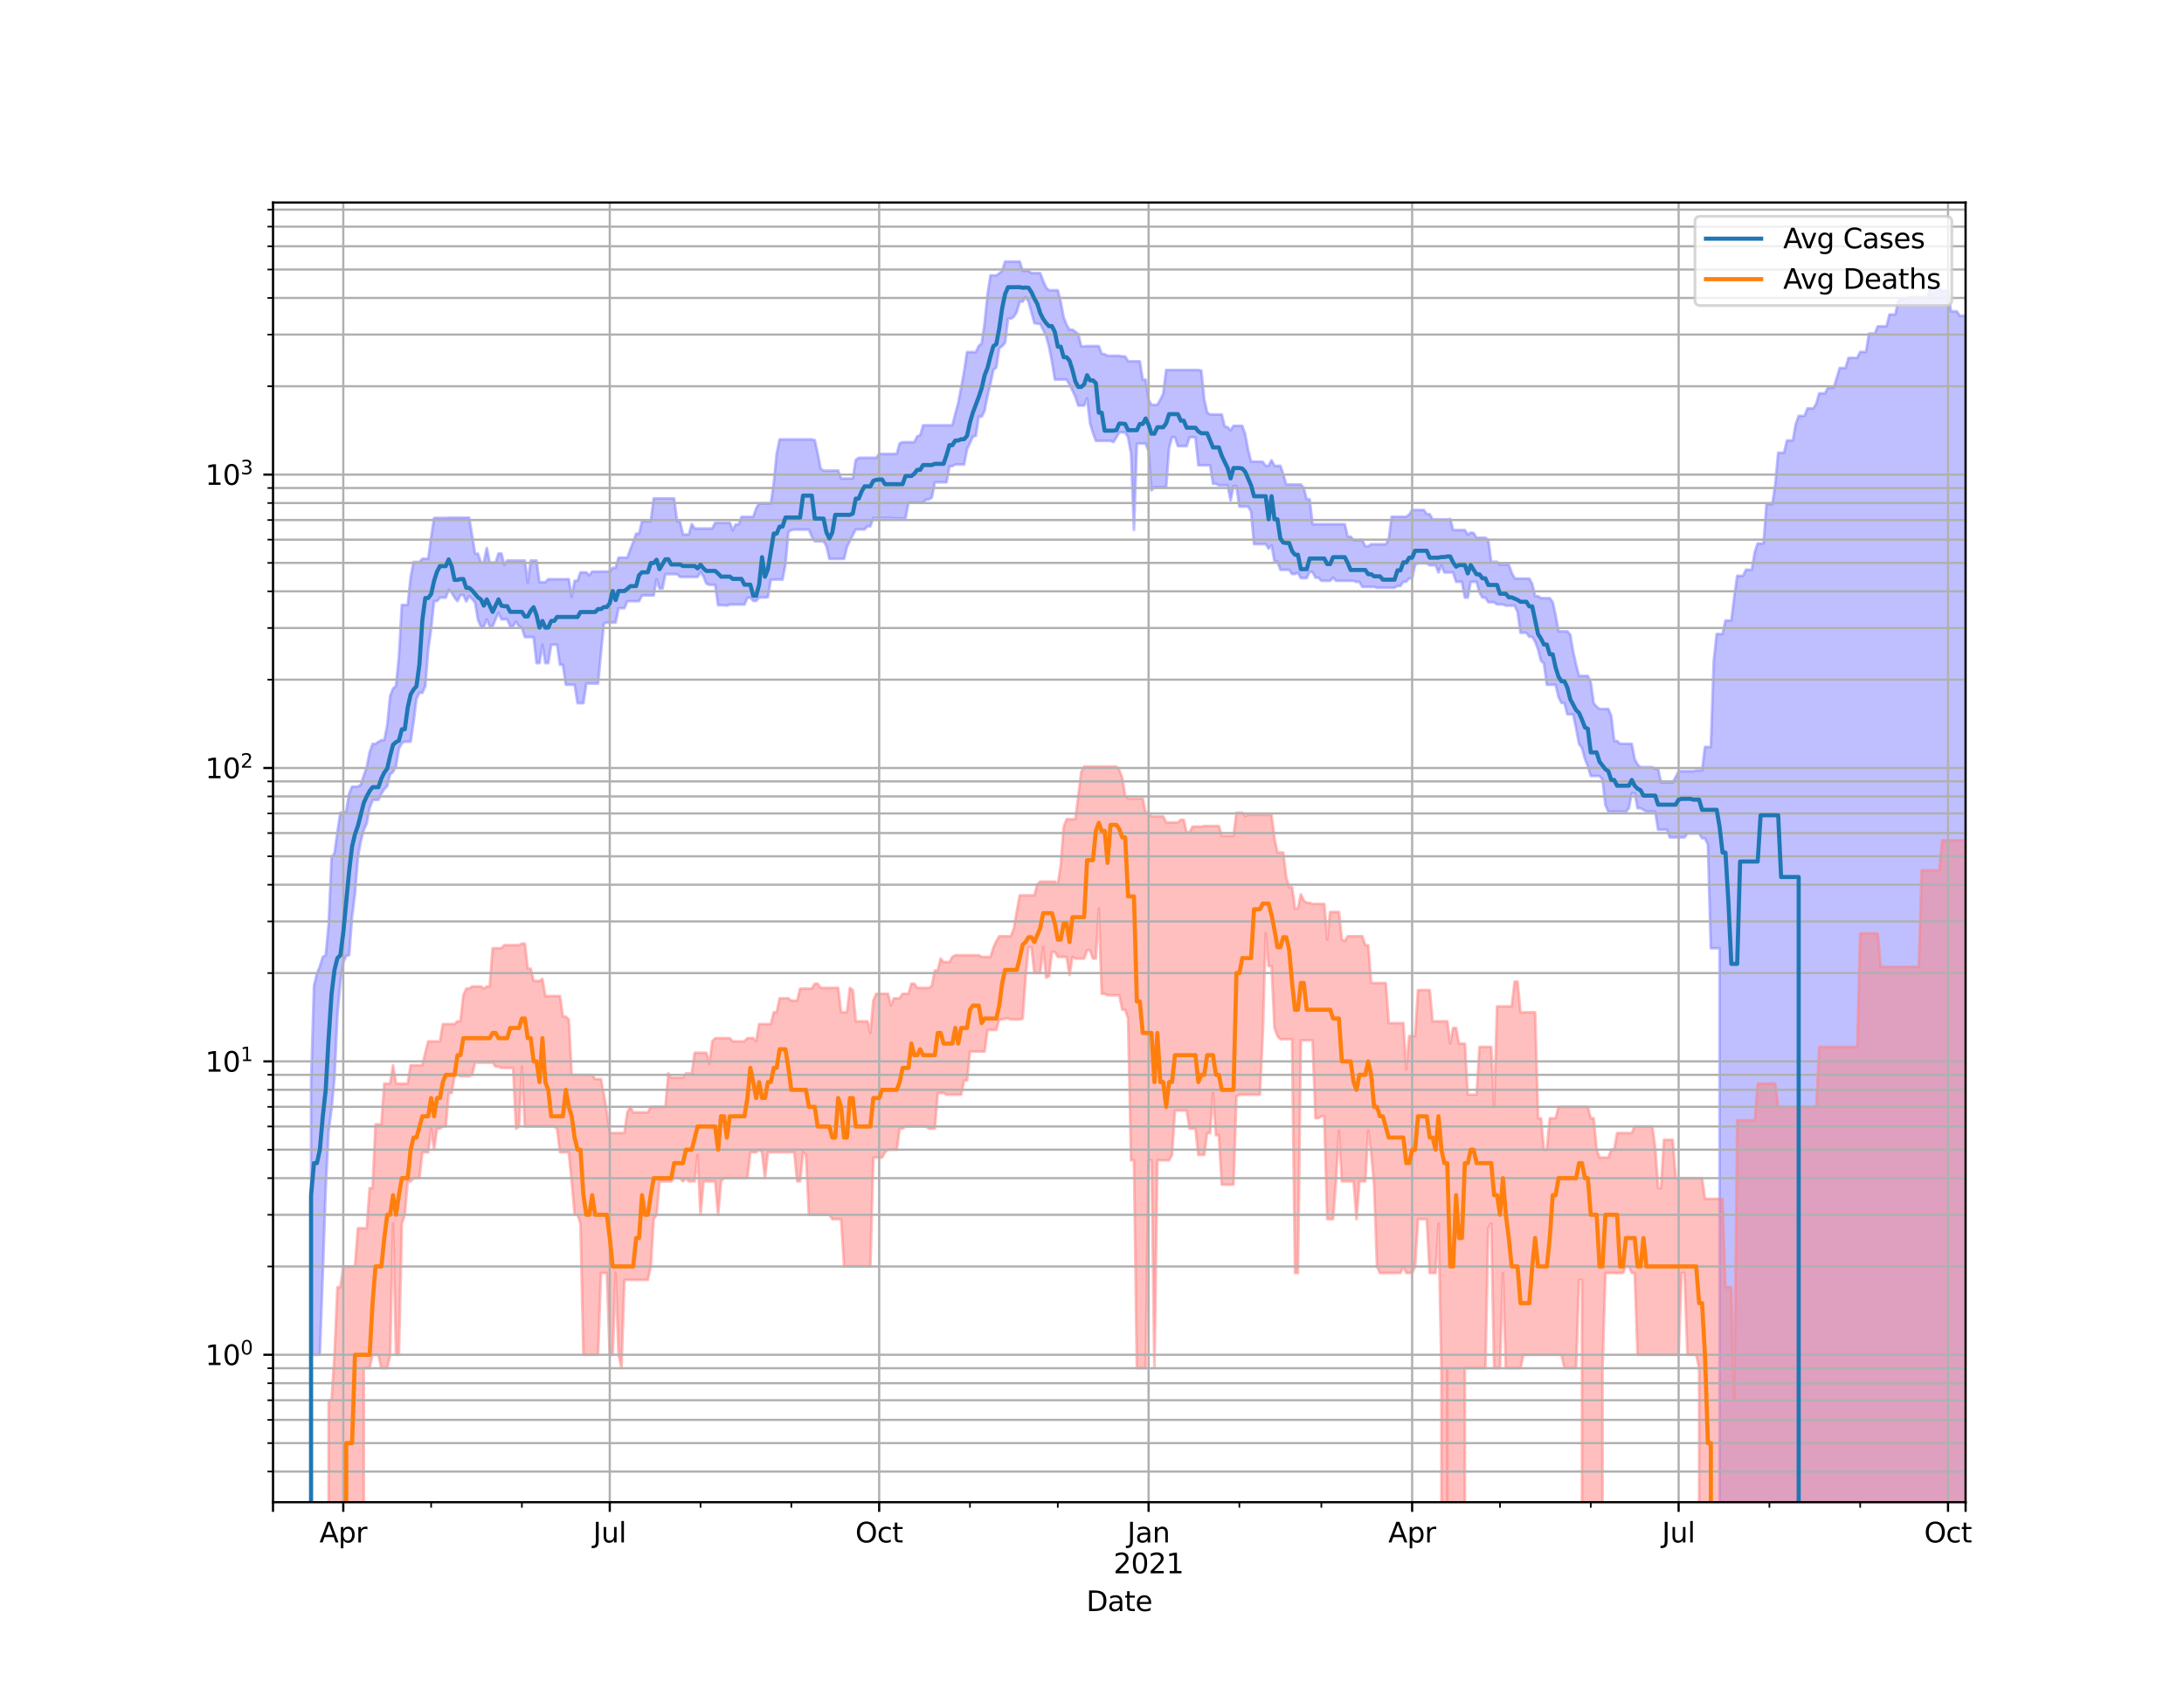 <?xml version="1.0" encoding="utf-8" standalone="no"?>
<!DOCTYPE svg PUBLIC "-//W3C//DTD SVG 1.1//EN"
  "http://www.w3.org/Graphics/SVG/1.1/DTD/svg11.dtd">
<svg height="612pt" version="1.1" viewBox="0 0 792 612" width="792pt" xmlns="http://www.w3.org/2000/svg" xmlns:xlink="http://www.w3.org/1999/xlink">
 <defs>
  <style type="text/css">*{stroke-linecap:butt;stroke-linejoin:round;}</style>
 </defs>
 <g id="figure_1">
  <g id="patch_1">
   <path d="M 0 612 
L 792 612 
L 792 0 
L 0 0 
z
" style="fill:#ffffff;"/>
  </g>
  <g id="axes_1">
   <g id="patch_2">
    <path d="M 99 544.68 
L 712.8 544.68 
L 712.8 73.44 
L 99 73.44 
z
" style="fill:#ffffff;"/>
   </g>
   <g id="PolyCollection_1">
    <path clip-path="url(#p68e2955192)" d="M 99 106876.424 
L 99 106876.424 
L 100.062 106876.424 
L 101.124 106876.424 
L 102.186 106876.424 
L 103.248 106876.424 
L 104.31 106876.424 
L 105.372 106876.424 
L 106.434 106876.424 
L 107.496 106876.424 
L 108.557 106876.424 
L 109.619 106876.424 
L 110.681 106876.424 
L 111.743 106876.424 
L 112.805 392.905 
L 113.867 357.436 
L 114.929 353.056 
L 115.991 350.351 
L 117.053 346.974 
L 118.115 346.367 
L 119.177 335.182 
L 120.239 310.954 
L 121.301 309.304 
L 122.363 301.682 
L 123.425 294.68 
L 124.487 294.68 
L 125.548 294.094 
L 126.61 287.803 
L 127.672 285.218 
L 128.734 285.218 
L 129.796 285.218 
L 130.858 284.528 
L 131.92 281.176 
L 132.982 278.234 
L 134.044 272.736 
L 135.106 269.734 
L 136.168 269.734 
L 137.23 269.013 
L 138.292 268.377 
L 139.354 268.377 
L 140.416 263.018 
L 141.478 252.319 
L 142.539 249.644 
L 143.601 248.712 
L 144.663 238.151 
L 145.725 219.359 
L 146.787 219.359 
L 147.849 219.359 
L 148.911 209.302 
L 149.973 203.755 
L 151.035 203.755 
L 152.097 203.755 
L 153.159 202.613 
L 154.221 202.613 
L 155.283 202.613 
L 156.345 194.841 
L 157.407 187.799 
L 158.469 187.799 
L 159.53 187.799 
L 160.592 187.799 
L 161.654 187.799 
L 162.716 187.702 
L 163.778 187.702 
L 164.84 187.702 
L 165.902 187.702 
L 166.964 187.702 
L 168.026 187.702 
L 169.088 187.702 
L 170.15 187.702 
L 171.212 194.151 
L 172.274 200.763 
L 173.336 200.763 
L 174.398 203.966 
L 175.46 203.966 
L 176.521 198.695 
L 177.583 203.966 
L 178.645 203.966 
L 179.707 203.966 
L 180.769 200.711 
L 181.831 200.711 
L 182.893 204.887 
L 183.955 203.253 
L 185.017 203.253 
L 186.079 203.253 
L 187.141 203.253 
L 188.203 203.253 
L 189.265 203.253 
L 190.327 203.253 
L 191.389 211.148 
L 192.451 203.253 
L 193.512 203.253 
L 194.574 203.253 
L 195.636 211.116 
L 196.698 211.116 
L 197.76 211.116 
L 198.822 210 
L 199.884 210 
L 200.946 210 
L 202.008 210 
L 203.07 210 
L 204.132 210 
L 205.194 210 
L 206.256 210 
L 207.318 216.385 
L 208.38 210.602 
L 209.442 210.602 
L 210.503 207.547 
L 211.565 207.547 
L 212.627 207.547 
L 213.689 208.604 
L 214.751 207.249 
L 215.813 207.249 
L 216.875 207.249 
L 217.937 207.249 
L 218.999 207.249 
L 220.061 207.249 
L 221.123 207.22 
L 222.185 205.866 
L 223.247 205.866 
L 224.309 202.177 
L 225.371 202.177 
L 226.433 202.177 
L 227.494 202.177 
L 228.556 199.291 
L 229.618 196.543 
L 230.68 193.522 
L 231.742 193.522 
L 232.804 189.036 
L 233.866 189.036 
L 234.928 189.036 
L 235.99 189.036 
L 237.052 180.738 
L 238.114 180.738 
L 239.176 180.738 
L 240.238 180.738 
L 241.3 180.738 
L 242.362 180.738 
L 243.424 180.738 
L 244.485 180.738 
L 245.547 189.096 
L 246.609 189.096 
L 247.671 193.809 
L 248.733 193.809 
L 249.795 193.809 
L 250.857 190.041 
L 251.919 191.643 
L 252.981 191.643 
L 254.043 191.643 
L 255.105 191.643 
L 256.167 191.643 
L 257.229 191.643 
L 258.291 191.643 
L 259.353 189.553 
L 260.415 189.553 
L 261.476 189.553 
L 262.538 189.553 
L 263.6 189.553 
L 264.662 189.553 
L 265.724 192.282 
L 266.786 190.177 
L 267.848 190.177 
L 268.91 187.411 
L 269.972 187.411 
L 271.034 187.411 
L 272.096 187.411 
L 273.158 187.411 
L 274.22 184.359 
L 275.282 182.592 
L 276.344 182.592 
L 277.406 182.592 
L 278.467 182.592 
L 279.529 182.592 
L 280.591 175.244 
L 281.653 164.503 
L 282.715 159.315 
L 283.777 159.315 
L 284.839 159.315 
L 285.901 159.315 
L 286.963 159.315 
L 288.025 159.315 
L 289.087 159.315 
L 290.149 159.315 
L 291.211 159.315 
L 292.273 159.315 
L 293.335 159.315 
L 294.397 159.315 
L 295.458 159.61 
L 296.52 164.424 
L 297.582 169.948 
L 298.644 170.669 
L 299.706 170.669 
L 300.768 170.669 
L 301.83 170.669 
L 302.892 170.615 
L 303.954 170.615 
L 305.016 173.525 
L 306.078 173.525 
L 307.14 173.525 
L 308.202 173.525 
L 309.264 173.525 
L 310.326 166.773 
L 311.388 166.001 
L 312.449 165.989 
L 313.511 165.989 
L 314.573 165.989 
L 315.635 165.989 
L 316.697 165.989 
L 317.759 165.989 
L 318.821 164.593 
L 319.883 164.593 
L 320.945 164.593 
L 322.007 164.593 
L 323.069 164.593 
L 324.131 164.593 
L 325.193 164.593 
L 326.255 160.757 
L 327.317 160.336 
L 328.379 160.336 
L 329.44 160.336 
L 330.502 160.336 
L 331.564 160.336 
L 332.626 158.193 
L 333.688 157.876 
L 334.75 154.216 
L 335.812 154.216 
L 336.874 154.216 
L 337.936 154.216 
L 338.998 154.216 
L 340.06 154.216 
L 341.122 154.216 
L 342.184 154.216 
L 343.246 154.216 
L 344.308 154.216 
L 345.37 154.216 
L 346.431 150.019 
L 347.493 146.097 
L 348.555 140.502 
L 349.617 134.769 
L 350.679 127.666 
L 351.741 127.666 
L 352.803 127.666 
L 353.865 127.666 
L 354.927 125.502 
L 355.989 124.512 
L 357.051 117.228 
L 358.113 106.866 
L 359.175 99.872 
L 360.237 99.872 
L 361.299 99.872 
L 362.361 99.128 
L 363.422 98.24 
L 364.484 94.86 
L 365.546 94.86 
L 366.608 94.86 
L 367.67 94.86 
L 368.732 94.86 
L 369.794 94.86 
L 370.856 98.24 
L 371.918 98.24 
L 372.98 98.24 
L 374.042 99.023 
L 375.104 99.023 
L 376.166 99.023 
L 377.228 99.023 
L 378.29 101.867 
L 379.352 104.228 
L 380.413 105.258 
L 381.475 105.258 
L 382.537 105.258 
L 383.599 105.258 
L 384.661 109.453 
L 385.723 115.039 
L 386.785 117.795 
L 387.847 119.528 
L 388.909 119.528 
L 389.971 120.314 
L 391.033 121.158 
L 392.095 125.59 
L 393.157 125.59 
L 394.219 125.479 
L 395.281 125.479 
L 396.343 125.479 
L 397.404 125.479 
L 398.466 125.479 
L 399.528 128.318 
L 400.59 128.415 
L 401.652 128.996 
L 402.714 128.996 
L 403.776 128.996 
L 404.838 128.996 
L 405.9 128.996 
L 406.962 129.241 
L 408.024 129.241 
L 409.086 131.013 
L 410.148 131.013 
L 411.21 131.013 
L 412.272 131.013 
L 413.334 131.013 
L 414.396 137.659 
L 415.457 137.659 
L 416.519 144.93 
L 417.581 146.803 
L 418.643 146.803 
L 419.705 146.803 
L 420.767 144.93 
L 421.829 142.753 
L 422.891 134.169 
L 423.953 134.169 
L 425.015 134.169 
L 426.077 134.169 
L 427.139 134.169 
L 428.201 134.169 
L 429.263 134.169 
L 430.325 134.169 
L 431.387 134.169 
L 432.448 134.169 
L 433.51 134.169 
L 434.572 134.169 
L 435.634 134.383 
L 436.696 144.748 
L 437.758 149.534 
L 438.82 150.289 
L 439.882 150.289 
L 440.944 150.289 
L 442.006 150.289 
L 443.068 150.289 
L 444.13 154.629 
L 445.192 154.915 
L 446.254 156.008 
L 447.316 154.411 
L 448.378 154.411 
L 449.439 154.411 
L 450.501 154.411 
L 451.563 157.494 
L 452.625 163.192 
L 453.687 167.387 
L 454.749 167.387 
L 455.811 167.387 
L 456.873 167.387 
L 457.935 167.487 
L 458.997 168.906 
L 460.059 168.906 
L 461.121 166.876 
L 462.183 168.906 
L 463.245 168.906 
L 464.307 168.906 
L 465.369 171.936 
L 466.43 175.681 
L 467.492 175.681 
L 468.554 175.681 
L 469.616 175.681 
L 470.678 175.681 
L 471.74 175.681 
L 472.802 176.937 
L 473.864 181.057 
L 474.926 181.057 
L 475.988 190.068 
L 477.05 190.068 
L 478.112 190.068 
L 479.174 190.068 
L 480.236 190.068 
L 481.298 190.068 
L 482.36 190.068 
L 483.421 190.068 
L 484.483 190.068 
L 485.545 190.068 
L 486.607 190.068 
L 487.669 190.068 
L 488.731 194.585 
L 489.793 194.585 
L 490.855 195.843 
L 491.917 195.843 
L 492.979 195.843 
L 494.041 195.843 
L 495.103 198.075 
L 496.165 198.075 
L 497.227 197.343 
L 498.289 197.343 
L 499.351 197.343 
L 500.412 197.343 
L 501.474 197.343 
L 502.536 197.343 
L 503.598 195.596 
L 504.66 187.36 
L 505.722 187.36 
L 506.784 187.36 
L 507.846 187.36 
L 508.908 187.36 
L 509.97 187.36 
L 511.032 186.575 
L 512.094 184.917 
L 513.156 184.917 
L 514.218 184.917 
L 515.28 184.917 
L 516.342 184.917 
L 517.403 186.437 
L 518.465 186.437 
L 519.527 188.335 
L 520.589 188.335 
L 521.651 188.335 
L 522.713 188.335 
L 523.775 188.335 
L 524.837 188.335 
L 525.899 188.138 
L 526.961 192.196 
L 528.023 192.196 
L 529.085 192.196 
L 530.147 192.196 
L 531.209 192.196 
L 532.271 193.876 
L 533.333 193.105 
L 534.394 193.258 
L 535.456 194.978 
L 536.518 194.978 
L 537.58 194.978 
L 538.642 194.978 
L 539.704 195.827 
L 540.766 203.7 
L 541.828 203.7 
L 542.89 203.7 
L 543.952 204.718 
L 545.014 204.718 
L 546.076 204.718 
L 547.138 204.718 
L 548.2 207.696 
L 549.262 209.697 
L 550.324 209.791 
L 551.385 209.791 
L 552.447 209.791 
L 553.509 209.791 
L 554.571 209.791 
L 555.633 211.711 
L 556.695 216.192 
L 557.757 216.192 
L 558.819 216.894 
L 559.881 216.894 
L 560.943 216.894 
L 562.005 216.894 
L 563.067 218.304 
L 564.129 223.121 
L 565.191 228.923 
L 566.253 228.923 
L 567.315 228.923 
L 568.376 228.923 
L 569.438 230.124 
L 570.5 236.352 
L 571.562 241.039 
L 572.624 245.096 
L 573.686 245.096 
L 574.748 245.096 
L 575.81 245.096 
L 576.872 247.373 
L 577.934 254.993 
L 578.996 256.261 
L 580.058 257.068 
L 581.12 257.068 
L 582.182 257.068 
L 583.244 257.068 
L 584.306 259.577 
L 585.367 268.675 
L 586.429 268.675 
L 587.491 269.696 
L 588.553 269.696 
L 589.615 269.696 
L 590.677 269.696 
L 591.739 269.696 
L 592.801 275.252 
L 593.863 277.234 
L 594.925 278.188 
L 595.987 278.188 
L 597.049 278.188 
L 598.111 278.188 
L 599.173 278.188 
L 600.235 278.743 
L 601.297 278.743 
L 602.358 283.745 
L 603.42 283.745 
L 604.482 283.745 
L 605.544 283.745 
L 606.606 283.745 
L 607.668 281.768 
L 608.73 279.634 
L 609.792 279.634 
L 610.854 279.634 
L 611.916 279.634 
L 612.978 279.634 
L 614.04 279.634 
L 615.102 279.351 
L 616.164 279.351 
L 617.226 279.351 
L 618.288 270.856 
L 619.349 270.856 
L 620.411 270.856 
L 621.473 239.642 
L 622.535 229.898 
L 623.597 229.898 
L 624.659 229.898 
L 625.721 225.014 
L 626.783 225.014 
L 627.845 225.014 
L 628.907 216.481 
L 629.969 208.778 
L 631.031 208.778 
L 632.093 208.778 
L 633.155 206.562 
L 634.217 206.562 
L 635.279 206.562 
L 636.34 200.182 
L 637.402 197.056 
L 638.464 197.056 
L 639.526 197.056 
L 640.588 182.824 
L 641.65 182.824 
L 642.712 182.824 
L 643.774 175.641 
L 644.836 164.151 
L 645.898 164.151 
L 646.96 164.151 
L 648.022 159.731 
L 649.084 159.731 
L 650.146 159.731 
L 651.208 153.804 
L 652.27 150.802 
L 653.331 150.802 
L 654.393 150.802 
L 655.455 148.09 
L 656.517 148.09 
L 657.579 148.09 
L 658.641 146.393 
L 659.703 142.631 
L 660.765 142.631 
L 661.827 142.631 
L 662.889 140.533 
L 663.951 140.533 
L 665.013 140.533 
L 666.075 137.025 
L 667.137 133.444 
L 668.199 133.444 
L 669.261 133.444 
L 670.322 129.772 
L 671.384 129.772 
L 672.446 129.772 
L 673.508 129.772 
L 674.57 127.612 
L 675.632 127.612 
L 676.694 127.612 
L 677.756 120.956 
L 678.818 120.956 
L 679.88 120.956 
L 680.942 118.324 
L 682.004 118.324 
L 683.066 118.324 
L 684.128 118.324 
L 685.19 114.038 
L 686.252 114.038 
L 687.313 114.038 
L 688.375 109.15 
L 689.437 108.302 
L 690.499 108.302 
L 691.561 108.302 
L 692.623 107.764 
L 693.685 107.764 
L 694.747 107.764 
L 695.809 107.764 
L 696.871 107.764 
L 697.933 107.764 
L 698.995 107.764 
L 700.057 104.182 
L 701.119 104.182 
L 702.181 104.182 
L 703.243 104.637 
L 704.304 105.453 
L 705.366 105.453 
L 706.428 105.453 
L 707.49 112.901 
L 708.552 112.901 
L 709.614 112.901 
L 710.676 114.511 
L 711.738 114.511 
L 712.8 114.511 
L 712.8 106876.424 
L 712.8 106876.424 
L 711.738 106876.424 
L 710.676 106876.424 
L 709.614 106876.424 
L 708.552 106876.424 
L 707.49 106876.424 
L 706.428 106876.424 
L 705.366 106876.424 
L 704.304 106876.424 
L 703.243 106876.424 
L 702.181 106876.424 
L 701.119 106876.424 
L 700.057 106876.424 
L 698.995 106876.424 
L 697.933 106876.424 
L 696.871 106876.424 
L 695.809 106876.424 
L 694.747 106876.424 
L 693.685 106876.424 
L 692.623 106876.424 
L 691.561 106876.424 
L 690.499 106876.424 
L 689.437 106876.424 
L 688.375 106876.424 
L 687.313 106876.424 
L 686.252 106876.424 
L 685.19 106876.424 
L 684.128 106876.424 
L 683.066 106876.424 
L 682.004 106876.424 
L 680.942 106876.424 
L 679.88 106876.424 
L 678.818 106876.424 
L 677.756 106876.424 
L 676.694 106876.424 
L 675.632 106876.424 
L 674.57 106876.424 
L 673.508 106876.424 
L 672.446 106876.424 
L 671.384 106876.424 
L 670.322 106876.424 
L 669.261 106876.424 
L 668.199 106876.424 
L 667.137 106876.424 
L 666.075 106876.424 
L 665.013 106876.424 
L 663.951 106876.424 
L 662.889 106876.424 
L 661.827 106876.424 
L 660.765 106876.424 
L 659.703 106876.424 
L 658.641 106876.424 
L 657.579 106876.424 
L 656.517 106876.424 
L 655.455 106876.424 
L 654.393 106876.424 
L 653.331 106876.424 
L 652.27 106876.424 
L 651.208 106876.424 
L 650.146 106876.424 
L 649.084 106876.424 
L 648.022 106876.424 
L 646.96 106876.424 
L 645.898 106876.424 
L 644.836 106876.424 
L 643.774 106876.424 
L 642.712 106876.424 
L 641.65 106876.424 
L 640.588 106876.424 
L 639.526 106876.424 
L 638.464 106876.424 
L 637.402 106876.424 
L 636.34 106876.424 
L 635.279 106876.424 
L 634.217 106876.424 
L 633.155 106876.424 
L 632.093 106876.424 
L 631.031 106876.424 
L 629.969 106876.424 
L 628.907 106876.424 
L 627.845 106876.424 
L 626.783 106876.424 
L 625.721 106876.424 
L 624.659 106876.424 
L 623.597 343.827 
L 622.535 343.827 
L 621.473 343.827 
L 620.411 343.827 
L 619.349 306.17 
L 618.288 303.952 
L 617.226 303.952 
L 616.164 302.22 
L 615.102 302.22 
L 614.04 302.22 
L 612.978 302.22 
L 611.916 302.22 
L 610.854 303.632 
L 609.792 303.632 
L 608.73 303.632 
L 607.668 303.632 
L 606.606 303.632 
L 605.544 303.632 
L 604.482 300.85 
L 603.42 300.85 
L 602.358 300.85 
L 601.297 300.85 
L 600.235 294.288 
L 599.173 294.288 
L 598.111 294.288 
L 597.049 294.288 
L 595.987 293.642 
L 594.925 293.068 
L 593.863 293.068 
L 592.801 287.633 
L 591.739 287.633 
L 590.677 293.068 
L 589.615 294.354 
L 588.553 294.288 
L 587.491 294.288 
L 586.429 294.288 
L 585.367 294.288 
L 584.306 294.288 
L 583.244 294.288 
L 582.182 291.879 
L 581.12 282.72 
L 580.058 281.372 
L 578.996 281.372 
L 577.934 281.372 
L 576.872 281.372 
L 575.81 277.822 
L 574.748 275.166 
L 573.686 271.211 
L 572.624 269.772 
L 571.562 264.156 
L 570.5 258.998 
L 569.438 258.998 
L 568.376 258.998 
L 567.315 254.882 
L 566.253 254.882 
L 565.191 252.794 
L 564.129 248.301 
L 563.067 248.301 
L 562.005 248.301 
L 560.943 248.301 
L 559.881 240.528 
L 558.819 239.602 
L 557.757 235.469 
L 556.695 232.659 
L 555.633 230.893 
L 554.571 230.893 
L 553.509 229.432 
L 552.447 229.432 
L 551.385 229.432 
L 550.324 221.855 
L 549.262 219.591 
L 548.2 219.591 
L 547.138 219.591 
L 546.076 219.591 
L 545.014 219.141 
L 543.952 219.141 
L 542.89 219.141 
L 541.828 218.342 
L 540.766 218.342 
L 539.704 218.342 
L 538.642 216.675 
L 537.58 216.675 
L 536.518 214.774 
L 535.456 210.955 
L 534.394 210.955 
L 533.333 210.955 
L 532.271 216.675 
L 531.209 216.675 
L 530.147 210.955 
L 529.085 210.955 
L 528.023 210.955 
L 526.961 207.567 
L 525.899 207.567 
L 524.837 207.567 
L 523.775 207.567 
L 522.713 205 
L 521.651 207.567 
L 520.589 205 
L 519.527 205 
L 518.465 205 
L 517.403 204.253 
L 516.342 204.253 
L 515.28 204.253 
L 514.218 204.253 
L 513.156 204.812 
L 512.094 209.707 
L 511.032 209.707 
L 509.97 210.923 
L 508.908 210.923 
L 507.846 212.491 
L 506.784 212.491 
L 505.722 213.105 
L 504.66 213.105 
L 503.598 213.105 
L 502.536 213.105 
L 501.474 213.105 
L 500.412 213.105 
L 499.351 213.105 
L 498.289 212.791 
L 497.227 212.791 
L 496.165 212.791 
L 495.103 212.791 
L 494.041 212.791 
L 492.979 211.019 
L 491.917 211.019 
L 490.855 210.592 
L 489.793 210.592 
L 488.731 210.592 
L 487.669 210.592 
L 486.607 210.592 
L 485.545 210.592 
L 484.483 210.592 
L 483.421 209.406 
L 482.36 210.592 
L 481.298 210.592 
L 480.236 210.592 
L 479.174 210.592 
L 478.112 209.457 
L 477.05 209.457 
L 475.988 207.368 
L 474.926 207.368 
L 473.864 209.613 
L 472.802 209.613 
L 471.74 209.613 
L 470.678 207.686 
L 469.616 208.128 
L 468.554 208.128 
L 467.492 206.63 
L 466.43 206.63 
L 465.369 206.63 
L 464.307 206.63 
L 463.245 203.599 
L 462.183 203.599 
L 461.121 197.744 
L 460.059 198.918 
L 458.997 197.295 
L 457.935 197.295 
L 456.873 197.295 
L 455.811 197.295 
L 454.749 197.295 
L 453.687 185.47 
L 452.625 183.689 
L 451.563 183.689 
L 450.501 183.689 
L 449.439 183.689 
L 448.378 176.249 
L 447.316 176.249 
L 446.254 181.497 
L 445.192 175.977 
L 444.13 175.977 
L 443.068 175.977 
L 442.006 175.977 
L 440.944 175.388 
L 439.882 175.388 
L 438.82 168.699 
L 437.758 168.699 
L 436.696 168.699 
L 435.634 168.699 
L 434.572 168.699 
L 433.51 158.543 
L 432.448 158.543 
L 431.387 158.543 
L 430.325 161.755 
L 429.263 161.755 
L 428.201 161.755 
L 427.139 161.755 
L 426.077 158.495 
L 425.015 158.495 
L 423.953 162.413 
L 422.891 176.666 
L 421.829 176.666 
L 420.767 176.666 
L 419.705 176.666 
L 418.643 176.666 
L 417.581 177.776 
L 416.519 163.59 
L 415.457 160.836 
L 414.396 160.836 
L 413.334 160.836 
L 412.272 160.836 
L 411.21 192.111 
L 410.148 164.381 
L 409.086 158.561 
L 408.024 156.785 
L 406.962 156.785 
L 405.9 156.785 
L 404.838 158.561 
L 403.776 160.3 
L 402.714 159.844 
L 401.652 159.844 
L 400.59 159.844 
L 399.528 159.844 
L 398.466 159.844 
L 397.404 159.844 
L 396.343 156.941 
L 395.281 153.414 
L 394.219 144.424 
L 393.157 147.057 
L 392.095 147.057 
L 391.033 147.057 
L 389.971 143.836 
L 388.909 141.581 
L 387.847 139.46 
L 386.785 137.626 
L 385.723 137.626 
L 384.661 137.626 
L 383.599 137.626 
L 382.537 137.626 
L 381.475 131.123 
L 380.413 125.722 
L 379.352 121.78 
L 378.29 119.589 
L 377.228 117.374 
L 376.166 117.374 
L 375.104 117.13 
L 374.042 113.315 
L 372.98 109.374 
L 371.918 107.71 
L 370.856 109.374 
L 369.794 109.374 
L 368.732 113.073 
L 367.67 114.822 
L 366.608 115.531 
L 365.546 115.555 
L 364.484 124.238 
L 363.422 125.496 
L 362.361 126.237 
L 361.299 133.221 
L 360.237 134.102 
L 359.175 139.117 
L 358.113 143.494 
L 357.051 148.981 
L 355.989 151.074 
L 354.927 151.074 
L 353.865 158.016 
L 352.803 158.31 
L 351.741 160.645 
L 350.679 162.884 
L 349.617 168.421 
L 348.555 168.421 
L 347.493 168.421 
L 346.431 168.421 
L 345.37 169.04 
L 344.308 169.074 
L 343.246 174.889 
L 342.184 174.889 
L 341.122 174.889 
L 340.06 174.889 
L 338.998 174.889 
L 337.936 180.366 
L 336.874 181.102 
L 335.812 181.102 
L 334.75 182.279 
L 333.688 182.279 
L 332.626 182.279 
L 331.564 182.279 
L 330.502 182.279 
L 329.44 182.279 
L 328.379 187.955 
L 327.317 187.955 
L 326.255 187.955 
L 325.193 187.955 
L 324.131 187.955 
L 323.069 187.825 
L 322.007 187.825 
L 320.945 187.825 
L 319.883 187.825 
L 318.821 187.825 
L 317.759 187.825 
L 316.697 187.825 
L 315.635 190.824 
L 314.573 190.824 
L 313.511 191.968 
L 312.449 191.968 
L 311.388 191.968 
L 310.326 191.968 
L 309.264 194.01 
L 308.202 196.145 
L 307.14 198.335 
L 306.078 202.64 
L 305.016 202.64 
L 303.954 202.64 
L 302.892 202.64 
L 301.83 202.64 
L 300.768 202.64 
L 299.706 198.018 
L 298.644 196.285 
L 297.582 196.285 
L 296.52 196.285 
L 295.458 196.285 
L 294.397 194.562 
L 293.335 192.025 
L 292.273 192.025 
L 291.211 192.025 
L 290.149 192.025 
L 289.087 192.025 
L 288.025 192.025 
L 286.963 192.189 
L 285.901 192.865 
L 284.839 204.615 
L 283.777 210.147 
L 282.715 210.147 
L 281.653 210.147 
L 280.591 210.147 
L 279.529 210.147 
L 278.467 216.542 
L 277.406 216.663 
L 276.344 216.663 
L 275.282 216.663 
L 274.22 217.904 
L 273.158 217.904 
L 272.096 216.663 
L 271.034 216.796 
L 269.972 219.205 
L 268.91 219.205 
L 267.848 219.205 
L 266.786 219.205 
L 265.724 219.205 
L 264.662 219.205 
L 263.6 219.604 
L 262.538 219.436 
L 261.476 219.436 
L 260.415 219.436 
L 259.353 212.061 
L 258.291 212.061 
L 257.229 212.061 
L 256.167 211.635 
L 255.105 208.993 
L 254.043 207.318 
L 252.981 209.188 
L 251.919 209.188 
L 250.857 209.188 
L 249.795 209.188 
L 248.733 209.188 
L 247.671 209.188 
L 246.609 209.188 
L 245.547 208.178 
L 244.485 208.178 
L 243.424 208.178 
L 242.362 208.178 
L 241.3 208.178 
L 240.238 213.409 
L 239.176 213.409 
L 238.114 210.074 
L 237.052 215.905 
L 235.99 215.905 
L 234.928 215.905 
L 233.866 215.905 
L 232.804 215.905 
L 231.742 217.991 
L 230.68 217.991 
L 229.618 217.991 
L 228.556 217.991 
L 227.494 217.991 
L 226.433 220.544 
L 225.371 220.544 
L 224.309 220.544 
L 223.247 225.731 
L 222.185 225.731 
L 221.123 225.731 
L 220.061 225.731 
L 218.999 226.102 
L 217.937 236.613 
L 216.875 247.847 
L 215.813 247.847 
L 214.751 247.847 
L 213.689 247.847 
L 212.627 247.847 
L 211.565 254.965 
L 210.503 254.965 
L 209.442 254.965 
L 208.38 248.277 
L 207.318 248.277 
L 206.256 248.277 
L 205.194 248.277 
L 204.132 241.059 
L 203.07 241.059 
L 202.008 233.77 
L 200.946 233.77 
L 199.884 233.77 
L 198.822 240.426 
L 197.76 240.426 
L 196.698 233.77 
L 195.636 240.426 
L 194.574 240.426 
L 193.512 231.009 
L 192.451 231.009 
L 191.389 231.009 
L 190.327 231.009 
L 189.265 227.66 
L 188.203 227.124 
L 187.141 225.349 
L 186.079 227.124 
L 185.017 227.124 
L 183.955 224.565 
L 182.893 224.565 
L 181.831 224.565 
L 180.769 222.155 
L 179.707 224.565 
L 178.645 227.124 
L 177.583 227.124 
L 176.521 224.565 
L 175.46 227.261 
L 174.398 227.261 
L 173.336 224.724 
L 172.274 218.531 
L 171.212 217.187 
L 170.15 216.168 
L 169.088 218.079 
L 168.026 215.774 
L 166.964 215.774 
L 165.902 217.966 
L 164.84 216.699 
L 163.778 214.844 
L 162.716 213.806 
L 161.654 216.699 
L 160.592 216.699 
L 159.53 216.699 
L 158.469 217.966 
L 157.407 217.966 
L 156.345 228.046 
L 155.283 235.56 
L 154.221 248.809 
L 153.159 251.205 
L 152.097 251.205 
L 151.035 253.381 
L 149.973 261.713 
L 148.911 268.9 
L 147.849 268.937 
L 146.787 268.937 
L 145.725 269.429 
L 144.663 271.448 
L 143.601 277.777 
L 142.539 279.919 
L 141.478 280.786 
L 140.416 285.005 
L 139.354 286.137 
L 138.292 287.859 
L 137.23 290.003 
L 136.168 290.003 
L 135.106 290.182 
L 134.044 292.942 
L 132.982 298.581 
L 131.92 300.925 
L 130.858 304.925 
L 129.796 310.768 
L 128.734 323.905 
L 127.672 332.427 
L 126.61 346.367 
L 125.548 346.569 
L 124.487 349.055 
L 123.425 356.177 
L 122.363 368.002 
L 121.301 390.756 
L 120.239 401.994 
L 119.177 410.017 
L 118.115 430.787 
L 117.053 461.58 
L 115.991 491.235 
L 114.929 491.235 
L 113.867 491.235 
L 112.805 491.235 
L 111.743 106876.424 
L 110.681 106876.424 
L 109.619 106876.424 
L 108.557 106876.424 
L 107.496 106876.424 
L 106.434 106876.424 
L 105.372 106876.424 
L 104.31 106876.424 
L 103.248 106876.424 
L 102.186 106876.424 
L 101.124 106876.424 
L 100.062 106876.424 
L 99 106876.424 
z
" style="fill:#8080ff;fill-opacity:0.5;stroke:#8080ff;stroke-opacity:0.5;"/>
   </g>
   <g id="PolyCollection_2">
    <path clip-path="url(#p68e2955192)" d="M 99 106876.424 
L 99 106876.424 
L 100.062 106876.424 
L 101.124 106876.424 
L 102.186 106876.424 
L 103.248 106876.424 
L 104.31 106876.424 
L 105.372 106876.424 
L 106.434 106876.424 
L 107.496 106876.424 
L 108.557 106876.424 
L 109.619 106876.424 
L 110.681 106876.424 
L 111.743 106876.424 
L 112.805 106876.424 
L 113.867 106876.424 
L 114.929 106876.424 
L 115.991 106876.424 
L 117.053 106876.424 
L 118.115 106876.424 
L 119.177 507.714 
L 120.239 507.714 
L 121.301 491.235 
L 122.363 466.719 
L 123.425 466.719 
L 124.487 459.21 
L 125.548 459.21 
L 126.61 459.21 
L 127.672 459.21 
L 128.734 459.21 
L 129.796 445.344 
L 130.858 445.344 
L 131.92 445.344 
L 132.982 445.344 
L 134.044 430.787 
L 135.106 430.787 
L 136.168 407.687 
L 137.23 407.687 
L 138.292 407.687 
L 139.354 392.905 
L 140.416 392.905 
L 141.478 392.905 
L 142.539 386.257 
L 143.601 392.905 
L 144.663 392.905 
L 145.725 392.905 
L 146.787 392.905 
L 147.849 392.905 
L 148.911 386.257 
L 149.973 386.257 
L 151.035 386.257 
L 152.097 386.257 
L 153.159 386.257 
L 154.221 381.724 
L 155.283 377.596 
L 156.345 377.596 
L 157.407 377.596 
L 158.469 377.596 
L 159.53 377.596 
L 160.592 371.328 
L 161.654 371.328 
L 162.716 371.328 
L 163.778 371.328 
L 164.84 371.328 
L 165.902 370.305 
L 166.964 370.305 
L 168.026 360.88 
L 169.088 358.469 
L 170.15 358.469 
L 171.212 357.692 
L 172.274 357.692 
L 173.336 357.692 
L 174.398 357.692 
L 175.46 358.469 
L 176.521 357.692 
L 177.583 357.692 
L 178.645 343.827 
L 179.707 343.827 
L 180.769 343.827 
L 181.831 343.827 
L 182.893 342.7 
L 183.955 342.7 
L 185.017 342.7 
L 186.079 342.7 
L 187.141 342.7 
L 188.203 342.7 
L 189.265 342.147 
L 190.327 342.147 
L 191.389 351.235 
L 192.451 351.235 
L 193.512 355.683 
L 194.574 355.683 
L 195.636 355.683 
L 196.698 354.952 
L 197.76 361.156 
L 198.822 361.156 
L 199.884 361.156 
L 200.946 361.156 
L 202.008 361.156 
L 203.07 361.156 
L 204.132 368.648 
L 205.194 368.648 
L 206.256 369.635 
L 207.318 389.718 
L 208.38 389.718 
L 209.442 389.718 
L 210.503 389.718 
L 211.565 389.718 
L 212.627 389.718 
L 213.689 389.718 
L 214.751 389.718 
L 215.813 391.284 
L 216.875 391.284 
L 217.937 391.284 
L 218.999 396.925 
L 220.061 403.353 
L 221.123 410.821 
L 222.185 410.821 
L 223.247 410.821 
L 224.309 410.821 
L 225.371 410.821 
L 226.433 410.821 
L 227.494 403.353 
L 228.556 401.329 
L 229.618 403.353 
L 230.68 403.353 
L 231.742 403.353 
L 232.804 403.353 
L 233.866 403.353 
L 234.928 403.353 
L 235.99 401.329 
L 237.052 401.329 
L 238.114 401.329 
L 239.176 401.329 
L 240.238 401.329 
L 241.3 401.329 
L 242.362 389.207 
L 243.424 390.756 
L 244.485 390.756 
L 245.547 390.756 
L 246.609 390.756 
L 247.671 390.756 
L 248.733 389.207 
L 249.795 389.207 
L 250.857 389.207 
L 251.919 381.724 
L 252.981 381.724 
L 254.043 381.724 
L 255.105 381.724 
L 256.167 381.724 
L 257.229 385.783 
L 258.291 377.596 
L 259.353 376.426 
L 260.415 376.426 
L 261.476 376.426 
L 262.538 376.426 
L 263.6 376.426 
L 264.662 376.426 
L 265.724 377.596 
L 266.786 377.596 
L 267.848 377.596 
L 268.91 377.596 
L 269.972 377.596 
L 271.034 376.426 
L 272.096 376.426 
L 273.158 376.426 
L 274.22 377.596 
L 275.282 371.328 
L 276.344 371.328 
L 277.406 371.328 
L 278.467 371.328 
L 279.529 371.328 
L 280.591 367.05 
L 281.653 367.05 
L 282.715 361.993 
L 283.777 361.993 
L 284.839 361.993 
L 285.901 361.993 
L 286.963 362.846 
L 288.025 362.846 
L 289.087 362.846 
L 290.149 358.469 
L 291.211 358.469 
L 292.273 358.469 
L 293.335 358.469 
L 294.397 358.469 
L 295.458 356.677 
L 296.52 356.677 
L 297.582 358.209 
L 298.644 358.209 
L 299.706 358.209 
L 300.768 358.209 
L 301.83 358.209 
L 302.892 358.209 
L 303.954 358.209 
L 305.016 367.05 
L 306.078 367.05 
L 307.14 367.05 
L 308.202 358.209 
L 309.264 358.994 
L 310.326 370.305 
L 311.388 370.305 
L 312.449 370.305 
L 313.511 370.305 
L 314.573 370.305 
L 315.635 374.54 
L 316.697 362.846 
L 317.759 360.333 
L 318.821 360.333 
L 319.883 360.333 
L 320.945 360.333 
L 322.007 360.333 
L 323.069 364.601 
L 324.131 361.993 
L 325.193 361.993 
L 326.255 361.993 
L 327.317 360.333 
L 328.379 360.333 
L 329.44 360.333 
L 330.502 356.677 
L 331.564 356.677 
L 332.626 358.209 
L 333.688 358.209 
L 334.75 358.209 
L 335.812 358.209 
L 336.874 358.209 
L 337.936 357.436 
L 338.998 351.91 
L 340.06 351.91 
L 341.122 347.588 
L 342.184 348.843 
L 343.246 348.843 
L 344.308 348.843 
L 345.37 346.974 
L 346.431 346.367 
L 347.493 346.367 
L 348.555 346.367 
L 349.617 346.367 
L 350.679 346.367 
L 351.741 346.367 
L 352.803 346.367 
L 353.865 346.367 
L 354.927 346.367 
L 355.989 346.974 
L 357.051 346.974 
L 358.113 346.974 
L 359.175 346.974 
L 360.237 343.637 
L 361.299 341.239 
L 362.361 339.475 
L 363.422 339.475 
L 364.484 339.475 
L 365.546 339.475 
L 366.608 339.475 
L 367.67 336.623 
L 368.732 330.393 
L 369.794 324.652 
L 370.856 324.652 
L 371.918 324.652 
L 372.98 324.652 
L 374.042 324.652 
L 375.104 324.652 
L 376.166 320.684 
L 377.228 319.659 
L 378.29 319.659 
L 379.352 319.659 
L 380.413 319.659 
L 381.475 319.659 
L 382.537 319.659 
L 383.599 320.684 
L 384.661 313.743 
L 385.723 299.812 
L 386.785 297.037 
L 387.847 297.037 
L 388.909 297.037 
L 389.971 297.037 
L 391.033 288.659 
L 392.095 279.919 
L 393.157 277.959 
L 394.219 277.959 
L 395.281 277.959 
L 396.343 277.959 
L 397.404 277.959 
L 398.466 277.959 
L 399.528 277.959 
L 400.59 277.959 
L 401.652 277.959 
L 402.714 277.959 
L 403.776 277.959 
L 404.838 277.959 
L 405.9 279.21 
L 406.962 282.067 
L 408.024 288.486 
L 409.086 289.531 
L 410.148 289.531 
L 411.21 289.531 
L 412.272 289.531 
L 413.334 289.531 
L 414.396 289.531 
L 415.457 294.68 
L 416.519 294.68 
L 417.581 296.012 
L 418.643 296.012 
L 419.705 296.012 
L 420.767 296.012 
L 421.829 296.012 
L 422.891 298.226 
L 423.953 298.226 
L 425.015 298.226 
L 426.077 298.226 
L 427.139 298.226 
L 428.201 297.244 
L 429.263 297.244 
L 430.325 301.759 
L 431.387 301.759 
L 432.448 299.738 
L 433.51 299.738 
L 434.572 299.738 
L 435.634 299.738 
L 436.696 299.519 
L 437.758 299.519 
L 438.82 299.519 
L 439.882 299.519 
L 440.944 299.519 
L 442.006 299.519 
L 443.068 303.078 
L 444.13 303.078 
L 445.192 303.078 
L 446.254 303.078 
L 447.316 303.078 
L 448.378 294.68 
L 449.439 294.68 
L 450.501 294.68 
L 451.563 295.877 
L 452.625 295.475 
L 453.687 295.475 
L 454.749 295.475 
L 455.811 295.475 
L 456.873 295.475 
L 457.935 295.475 
L 458.997 295.475 
L 460.059 295.475 
L 461.121 295.475 
L 462.183 304.113 
L 463.245 309.124 
L 464.307 309.124 
L 465.369 309.124 
L 466.43 318.107 
L 467.492 321.733 
L 468.554 321.733 
L 469.616 329.408 
L 470.678 329.408 
L 471.74 324.277 
L 472.802 326.575 
L 473.864 327.367 
L 474.926 327.367 
L 475.988 327.768 
L 477.05 327.768 
L 478.112 327.768 
L 479.174 327.768 
L 480.236 327.768 
L 481.298 340.703 
L 482.36 330.678 
L 483.421 330.678 
L 484.483 330.678 
L 485.545 330.678 
L 486.607 340.703 
L 487.669 341.239 
L 488.731 339.475 
L 489.793 339.475 
L 490.855 339.475 
L 491.917 339.475 
L 492.979 339.475 
L 494.041 339.475 
L 495.103 342.7 
L 496.165 342.7 
L 497.227 356.427 
L 498.289 356.427 
L 499.351 356.427 
L 500.412 356.427 
L 501.474 356.427 
L 502.536 356.427 
L 503.598 370.984 
L 504.66 370.984 
L 505.722 370.984 
L 506.784 370.984 
L 507.846 370.984 
L 508.908 370.984 
L 509.97 387.708 
L 511.032 375.662 
L 512.094 375.662 
L 513.156 375.662 
L 514.218 358.994 
L 515.28 358.994 
L 516.342 358.994 
L 517.403 358.994 
L 518.465 358.994 
L 519.527 370.305 
L 520.589 370.305 
L 521.651 370.305 
L 522.713 370.305 
L 523.775 370.305 
L 524.837 370.305 
L 525.899 378.392 
L 526.961 372.728 
L 528.023 372.728 
L 529.085 378.392 
L 530.147 378.392 
L 531.209 378.392 
L 532.271 396.925 
L 533.333 396.925 
L 534.394 396.925 
L 535.456 396.925 
L 536.518 379.614 
L 537.58 379.614 
L 538.642 379.614 
L 539.704 379.614 
L 540.766 379.614 
L 541.828 401.329 
L 542.89 364.9 
L 543.952 364.9 
L 545.014 364.9 
L 546.076 364.9 
L 547.138 364.9 
L 548.2 364.9 
L 549.262 355.93 
L 550.324 355.93 
L 551.385 367.05 
L 552.447 367.05 
L 553.509 367.05 
L 554.571 367.05 
L 555.633 367.05 
L 556.695 367.05 
L 557.757 405.469 
L 558.819 405.469 
L 559.881 416.875 
L 560.943 416.875 
L 562.005 405.469 
L 563.067 405.469 
L 564.129 405.469 
L 565.191 401.329 
L 566.253 401.329 
L 567.315 401.329 
L 568.376 401.329 
L 569.438 401.329 
L 570.5 401.329 
L 571.562 401.329 
L 572.624 401.329 
L 573.686 401.329 
L 574.748 401.329 
L 575.81 401.329 
L 576.872 405.469 
L 577.934 405.469 
L 578.996 416.875 
L 580.058 419.734 
L 581.12 419.734 
L 582.182 419.734 
L 583.244 419.734 
L 584.306 416.875 
L 585.367 416.875 
L 586.429 410.821 
L 587.491 410.821 
L 588.553 410.821 
L 589.615 410.821 
L 590.677 410.821 
L 591.739 410.821 
L 592.801 408.451 
L 593.863 408.451 
L 594.925 408.451 
L 595.987 408.451 
L 597.049 408.451 
L 598.111 408.451 
L 599.173 408.451 
L 600.235 415.96 
L 601.297 430.787 
L 602.358 430.787 
L 603.42 413.319 
L 604.482 413.319 
L 605.544 413.319 
L 606.606 413.319 
L 607.668 427.185 
L 608.73 427.185 
L 609.792 427.185 
L 610.854 427.185 
L 611.916 427.185 
L 612.978 427.185 
L 614.04 427.185 
L 615.102 427.185 
L 616.164 427.185 
L 617.226 427.185 
L 618.288 434.693 
L 619.349 434.693 
L 620.411 434.693 
L 621.473 434.693 
L 622.535 434.693 
L 623.597 434.693 
L 624.659 434.693 
L 625.721 466.719 
L 626.783 466.719 
L 627.845 466.719 
L 628.907 507.714 
L 629.969 406.197 
L 631.031 406.197 
L 632.093 406.197 
L 633.155 406.197 
L 634.217 406.197 
L 635.279 406.197 
L 636.34 406.197 
L 637.402 392.905 
L 638.464 392.905 
L 639.526 392.905 
L 640.588 392.905 
L 641.65 392.905 
L 642.712 392.905 
L 643.774 392.905 
L 644.836 401.329 
L 645.898 401.329 
L 646.96 401.329 
L 648.022 401.329 
L 649.084 401.329 
L 650.146 401.329 
L 651.208 401.329 
L 652.27 401.329 
L 653.331 401.329 
L 654.393 401.329 
L 655.455 401.329 
L 656.517 401.329 
L 657.579 401.329 
L 658.641 401.329 
L 659.703 379.614 
L 660.765 379.614 
L 661.827 379.614 
L 662.889 379.614 
L 663.951 379.614 
L 665.013 379.614 
L 666.075 379.614 
L 667.137 379.614 
L 668.199 379.614 
L 669.261 379.614 
L 670.322 379.614 
L 671.384 379.614 
L 672.446 379.614 
L 673.508 379.614 
L 674.57 338.448 
L 675.632 338.448 
L 676.694 338.448 
L 677.756 338.448 
L 678.818 338.448 
L 679.88 338.448 
L 680.942 338.448 
L 682.004 350.57 
L 683.066 350.57 
L 684.128 350.57 
L 685.19 350.57 
L 686.252 350.57 
L 687.313 350.57 
L 688.375 350.57 
L 689.437 350.57 
L 690.499 350.57 
L 691.561 350.57 
L 692.623 350.57 
L 693.685 350.57 
L 694.747 350.57 
L 695.809 350.57 
L 696.871 315.563 
L 697.933 315.563 
L 698.995 315.563 
L 700.057 315.563 
L 701.119 315.563 
L 702.181 315.563 
L 703.243 315.563 
L 704.304 304.68 
L 705.366 304.68 
L 706.428 304.68 
L 707.49 304.68 
L 708.552 304.68 
L 709.614 304.68 
L 710.676 304.68 
L 711.738 304.68 
L 712.8 304.68 
L 712.8 106876.424 
L 712.8 106876.424 
L 711.738 106876.424 
L 710.676 106876.424 
L 709.614 106876.424 
L 708.552 106876.424 
L 707.49 106876.424 
L 706.428 106876.424 
L 705.366 106876.424 
L 704.304 106876.424 
L 703.243 106876.424 
L 702.181 106876.424 
L 701.119 106876.424 
L 700.057 106876.424 
L 698.995 106876.424 
L 697.933 106876.424 
L 696.871 106876.424 
L 695.809 106876.424 
L 694.747 106876.424 
L 693.685 106876.424 
L 692.623 106876.424 
L 691.561 106876.424 
L 690.499 106876.424 
L 689.437 106876.424 
L 688.375 106876.424 
L 687.313 106876.424 
L 686.252 106876.424 
L 685.19 106876.424 
L 684.128 106876.424 
L 683.066 106876.424 
L 682.004 106876.424 
L 680.942 106876.424 
L 679.88 106876.424 
L 678.818 106876.424 
L 677.756 106876.424 
L 676.694 106876.424 
L 675.632 106876.424 
L 674.57 106876.424 
L 673.508 106876.424 
L 672.446 106876.424 
L 671.384 106876.424 
L 670.322 106876.424 
L 669.261 106876.424 
L 668.199 106876.424 
L 667.137 106876.424 
L 666.075 106876.424 
L 665.013 106876.424 
L 663.951 106876.424 
L 662.889 106876.424 
L 661.827 106876.424 
L 660.765 106876.424 
L 659.703 106876.424 
L 658.641 106876.424 
L 657.579 106876.424 
L 656.517 106876.424 
L 655.455 106876.424 
L 654.393 106876.424 
L 653.331 106876.424 
L 652.27 106876.424 
L 651.208 106876.424 
L 650.146 106876.424 
L 649.084 106876.424 
L 648.022 106876.424 
L 646.96 106876.424 
L 645.898 106876.424 
L 644.836 106876.424 
L 643.774 106876.424 
L 642.712 106876.424 
L 641.65 106876.424 
L 640.588 106876.424 
L 639.526 106876.424 
L 638.464 106876.424 
L 637.402 106876.424 
L 636.34 106876.424 
L 635.279 106876.424 
L 634.217 106876.424 
L 633.155 106876.424 
L 632.093 106876.424 
L 631.031 106876.424 
L 629.969 106876.424 
L 628.907 106876.424 
L 627.845 106876.424 
L 626.783 106876.424 
L 625.721 106876.424 
L 624.659 106876.424 
L 623.597 106876.424 
L 622.535 106876.424 
L 621.473 106876.424 
L 620.411 106876.424 
L 619.349 106876.424 
L 618.288 106876.424 
L 617.226 106876.424 
L 616.164 496.103 
L 615.102 491.235 
L 614.04 491.235 
L 612.978 491.235 
L 611.916 491.235 
L 610.854 461.58 
L 609.792 461.58 
L 608.73 491.235 
L 607.668 491.235 
L 606.606 491.235 
L 605.544 491.235 
L 604.482 491.235 
L 603.42 491.235 
L 602.358 491.235 
L 601.297 491.235 
L 600.235 491.235 
L 599.173 491.235 
L 598.111 491.235 
L 597.049 491.235 
L 595.987 491.235 
L 594.925 491.235 
L 593.863 491.235 
L 592.801 461.58 
L 591.739 461.58 
L 590.677 459.21 
L 589.615 459.21 
L 588.553 461.58 
L 587.491 461.58 
L 586.429 461.58 
L 585.367 461.58 
L 584.306 461.58 
L 583.244 461.58 
L 582.182 461.58 
L 581.12 496.103 
L 580.058 106876.424 
L 578.996 106876.424 
L 577.934 106876.424 
L 576.872 106876.424 
L 575.81 106876.424 
L 574.748 106876.424 
L 573.686 464.078 
L 572.624 464.078 
L 571.562 496.103 
L 570.5 496.103 
L 569.438 496.103 
L 568.376 496.103 
L 567.315 496.103 
L 566.253 491.235 
L 565.191 491.235 
L 564.129 491.235 
L 563.067 491.235 
L 562.005 491.235 
L 560.943 491.235 
L 559.881 491.235 
L 558.819 491.235 
L 557.757 491.235 
L 556.695 491.235 
L 555.633 491.235 
L 554.571 491.235 
L 553.509 491.235 
L 552.447 491.235 
L 551.385 496.103 
L 550.324 496.103 
L 549.262 496.103 
L 548.2 496.103 
L 547.138 496.103 
L 546.076 496.103 
L 545.014 461.58 
L 543.952 496.103 
L 542.89 496.103 
L 541.828 496.103 
L 540.766 443.664 
L 539.704 445.344 
L 538.642 496.103 
L 537.58 496.103 
L 536.518 496.103 
L 535.456 496.103 
L 534.394 496.103 
L 533.333 496.103 
L 532.271 496.103 
L 531.209 496.103 
L 530.147 106876.424 
L 529.085 106876.424 
L 528.023 106876.424 
L 526.961 106876.424 
L 525.899 106876.424 
L 524.837 496.103 
L 523.775 106876.424 
L 522.713 496.103 
L 521.651 443.664 
L 520.589 461.58 
L 519.527 461.58 
L 518.465 461.58 
L 517.403 442.043 
L 516.342 442.043 
L 515.28 442.043 
L 514.218 442.043 
L 513.156 459.21 
L 512.094 461.58 
L 511.032 461.58 
L 509.97 461.58 
L 508.908 459.21 
L 507.846 461.58 
L 506.784 461.58 
L 505.722 461.58 
L 504.66 461.58 
L 503.598 461.58 
L 502.536 461.58 
L 501.474 461.58 
L 500.412 461.58 
L 499.351 459.21 
L 498.289 429.554 
L 497.227 417.808 
L 496.165 410.017 
L 495.103 428.354 
L 494.041 428.354 
L 492.979 428.354 
L 491.917 442.043 
L 490.855 428.354 
L 489.793 428.354 
L 488.731 428.354 
L 487.669 428.354 
L 486.607 428.354 
L 485.545 410.017 
L 484.483 428.354 
L 483.421 442.043 
L 482.36 442.043 
L 481.298 442.043 
L 480.236 404.753 
L 479.174 404.753 
L 478.112 405.469 
L 477.05 405.469 
L 475.988 377.202 
L 474.926 377.202 
L 473.864 377.202 
L 472.802 377.202 
L 471.74 377.202 
L 470.678 461.58 
L 469.616 461.58 
L 468.554 376.813 
L 467.492 376.813 
L 466.43 376.813 
L 465.369 376.813 
L 464.307 376.813 
L 463.245 375.662 
L 462.183 372.728 
L 461.121 350.351 
L 460.059 350.351 
L 458.997 338.28 
L 457.935 374.54 
L 456.873 396.925 
L 455.811 396.925 
L 454.749 396.925 
L 453.687 396.925 
L 452.625 396.925 
L 451.563 396.925 
L 450.501 396.925 
L 449.439 396.925 
L 448.378 397.529 
L 447.316 429.554 
L 446.254 429.554 
L 445.192 429.554 
L 444.13 429.554 
L 443.068 429.554 
L 442.006 411.639 
L 440.944 411.639 
L 439.882 396.329 
L 438.82 410.821 
L 437.758 410.821 
L 436.696 418.761 
L 435.634 418.761 
L 434.572 418.761 
L 433.51 409.228 
L 432.448 409.228 
L 431.387 409.228 
L 430.325 402.668 
L 429.263 402.668 
L 428.201 402.668 
L 427.139 402.668 
L 426.077 402.668 
L 425.015 418.761 
L 423.953 420.727 
L 422.891 420.727 
L 421.829 420.727 
L 420.767 420.727 
L 419.705 420.727 
L 418.643 496.103 
L 417.581 420.727 
L 416.519 420.727 
L 415.457 496.103 
L 414.396 496.103 
L 413.334 496.103 
L 412.272 496.103 
L 411.21 420.727 
L 410.148 420.727 
L 409.086 369.304 
L 408.024 366.116 
L 406.962 366.116 
L 405.9 360.88 
L 404.838 360.88 
L 403.776 360.88 
L 402.714 360.88 
L 401.652 360.88 
L 400.59 360.333 
L 399.528 360.333 
L 398.466 329.408 
L 397.404 347.588 
L 396.343 347.588 
L 395.281 344.594 
L 394.219 344.594 
L 393.157 347.588 
L 392.095 347.588 
L 391.033 347.588 
L 389.971 347.588 
L 388.909 346.974 
L 387.847 353.523 
L 386.785 346.974 
L 385.723 346.974 
L 384.661 346.974 
L 383.599 346.974 
L 382.537 345.177 
L 381.475 345.177 
L 380.413 353.994 
L 379.352 354.471 
L 378.29 343.448 
L 377.228 352.825 
L 376.166 352.825 
L 375.104 352.825 
L 374.042 343.448 
L 372.98 343.448 
L 371.918 354.232 
L 370.856 369.304 
L 369.794 369.635 
L 368.732 369.635 
L 367.67 369.635 
L 366.608 369.635 
L 365.546 369.304 
L 364.484 369.304 
L 363.422 369.635 
L 362.361 369.635 
L 361.299 373.444 
L 360.237 373.444 
L 359.175 373.444 
L 358.113 373.444 
L 357.051 381.294 
L 355.989 381.294 
L 354.927 381.294 
L 353.865 381.294 
L 352.803 381.294 
L 351.741 381.294 
L 350.679 391.818 
L 349.617 391.818 
L 348.555 396.925 
L 347.493 396.925 
L 346.431 396.925 
L 345.37 396.925 
L 344.308 396.925 
L 343.246 396.925 
L 342.184 396.329 
L 341.122 396.329 
L 340.06 396.329 
L 338.998 409.228 
L 337.936 409.228 
L 336.874 409.228 
L 335.812 408.451 
L 334.75 408.451 
L 333.688 408.451 
L 332.626 408.451 
L 331.564 408.451 
L 330.502 408.451 
L 329.44 408.451 
L 328.379 408.451 
L 327.317 409.228 
L 326.255 409.228 
L 325.193 416.875 
L 324.131 416.875 
L 323.069 416.875 
L 322.007 416.875 
L 320.945 417.808 
L 319.883 419.734 
L 318.821 419.734 
L 317.759 419.734 
L 316.697 419.734 
L 315.635 459.21 
L 314.573 459.21 
L 313.511 459.21 
L 312.449 459.21 
L 311.388 459.21 
L 310.326 459.21 
L 309.264 459.21 
L 308.202 459.21 
L 307.14 459.21 
L 306.078 459.21 
L 305.016 442.043 
L 303.954 442.043 
L 302.892 442.043 
L 301.83 442.043 
L 300.768 440.476 
L 299.706 440.476 
L 298.644 440.476 
L 297.582 440.476 
L 296.52 440.476 
L 295.458 440.476 
L 294.397 440.476 
L 293.335 440.476 
L 292.273 418.761 
L 291.211 417.808 
L 290.149 428.354 
L 289.087 428.354 
L 288.025 417.808 
L 286.963 417.808 
L 285.901 417.808 
L 284.839 417.808 
L 283.777 417.808 
L 282.715 417.808 
L 281.653 417.808 
L 280.591 417.808 
L 279.529 417.808 
L 278.467 417.808 
L 277.406 427.185 
L 276.344 417.808 
L 275.282 416.875 
L 274.22 417.808 
L 273.158 417.808 
L 272.096 417.808 
L 271.034 427.185 
L 269.972 427.185 
L 268.91 427.185 
L 267.848 427.185 
L 266.786 427.185 
L 265.724 427.185 
L 264.662 427.185 
L 263.6 427.185 
L 262.538 427.185 
L 261.476 428.354 
L 260.415 440.476 
L 259.353 428.354 
L 258.291 428.354 
L 257.229 428.354 
L 256.167 428.354 
L 255.105 428.354 
L 254.043 440.476 
L 252.981 418.761 
L 251.919 428.354 
L 250.857 428.354 
L 249.795 428.354 
L 248.733 427.185 
L 247.671 428.354 
L 246.609 427.185 
L 245.547 427.185 
L 244.485 427.185 
L 243.424 428.354 
L 242.362 428.354 
L 241.3 428.354 
L 240.238 428.354 
L 239.176 428.354 
L 238.114 440.476 
L 237.052 442.043 
L 235.99 459.21 
L 234.928 464.078 
L 233.866 464.078 
L 232.804 464.078 
L 231.742 464.078 
L 230.68 464.078 
L 229.618 464.078 
L 228.556 464.078 
L 227.494 464.078 
L 226.433 464.078 
L 225.371 496.103 
L 224.309 491.235 
L 223.247 461.58 
L 222.185 491.235 
L 221.123 491.235 
L 220.061 461.58 
L 218.999 461.58 
L 217.937 461.58 
L 216.875 491.235 
L 215.813 491.235 
L 214.751 491.235 
L 213.689 491.235 
L 212.627 491.235 
L 211.565 491.235 
L 210.503 443.664 
L 209.442 440.476 
L 208.38 440.476 
L 207.318 428.354 
L 206.256 417.808 
L 205.194 417.808 
L 204.132 417.808 
L 203.07 417.808 
L 202.008 409.228 
L 200.946 408.451 
L 199.884 408.451 
L 198.822 408.451 
L 197.76 408.451 
L 196.698 408.451 
L 195.636 408.451 
L 194.574 408.451 
L 193.512 408.451 
L 192.451 408.451 
L 191.389 408.451 
L 190.327 408.451 
L 189.265 386.736 
L 188.203 408.451 
L 187.141 409.228 
L 186.079 387.22 
L 185.017 387.22 
L 183.955 387.22 
L 182.893 387.22 
L 181.831 387.22 
L 180.769 386.736 
L 179.707 386.736 
L 178.645 385.314 
L 177.583 385.314 
L 176.521 385.314 
L 175.46 385.314 
L 174.398 385.314 
L 173.336 385.314 
L 172.274 385.314 
L 171.212 389.718 
L 170.15 390.234 
L 169.088 390.234 
L 168.026 390.234 
L 166.964 390.234 
L 165.902 389.718 
L 164.84 390.234 
L 163.778 396.329 
L 162.716 396.329 
L 161.654 408.451 
L 160.592 408.451 
L 159.53 409.228 
L 158.469 409.228 
L 157.407 416.875 
L 156.345 409.228 
L 155.283 417.808 
L 154.221 417.808 
L 153.159 417.808 
L 152.097 427.185 
L 151.035 427.185 
L 149.973 427.185 
L 148.911 428.354 
L 147.849 428.354 
L 146.787 440.476 
L 145.725 443.664 
L 144.663 491.235 
L 143.601 491.235 
L 142.539 443.664 
L 141.478 491.235 
L 140.416 496.103 
L 139.354 496.103 
L 138.292 496.103 
L 137.23 491.235 
L 136.168 491.235 
L 135.106 491.235 
L 134.044 496.103 
L 132.982 496.103 
L 131.92 496.103 
L 130.858 106876.424 
L 129.796 106876.424 
L 128.734 106876.424 
L 127.672 106876.424 
L 126.61 106876.424 
L 125.548 106876.424 
L 124.487 106876.424 
L 123.425 106876.424 
L 122.363 106876.424 
L 121.301 106876.424 
L 120.239 106876.424 
L 119.177 106876.424 
L 118.115 106876.424 
L 117.053 106876.424 
L 115.991 106876.424 
L 114.929 106876.424 
L 113.867 106876.424 
L 112.805 106876.424 
L 111.743 106876.424 
L 110.681 106876.424 
L 109.619 106876.424 
L 108.557 106876.424 
L 107.496 106876.424 
L 106.434 106876.424 
L 105.372 106876.424 
L 104.31 106876.424 
L 103.248 106876.424 
L 102.186 106876.424 
L 101.124 106876.424 
L 100.062 106876.424 
L 99 106876.424 
z
" style="fill:#ff8080;fill-opacity:0.5;stroke:#ff8080;stroke-opacity:0.5;"/>
   </g>
   <g id="matplotlib.axis_1">
    <g id="xtick_1">
     <g id="line2d_1">
      <path clip-path="url(#p68e2955192)" d="M 99 544.68 
L 99 73.44 
" style="fill:none;stroke:#b0b0b0;stroke-linecap:square;stroke-width:0.8;"/>
     </g>
     <g id="line2d_2">
      <defs>
       <path d="M 0 0 
L 0 3.5 
" id="m4abed1d830" style="stroke:#000000;stroke-width:0.8;"/>
      </defs>
      <g>
       <use style="stroke:#000000;stroke-width:0.8;" x="99" xlink:href="#m4abed1d830" y="544.68"/>
      </g>
     </g>
    </g>
    <g id="xtick_2">
     <g id="line2d_3">
      <path clip-path="url(#p68e2955192)" d="M 124.487 544.68 
L 124.487 73.44 
" style="fill:none;stroke:#b0b0b0;stroke-linecap:square;stroke-width:0.8;"/>
     </g>
     <g id="line2d_4">
      <g>
       <use style="stroke:#000000;stroke-width:0.8;" x="124.487" xlink:href="#m4abed1d830" y="544.68"/>
      </g>
     </g>
     <g id="text_1">
      <!-- Apr -->
      <g transform="translate(115.837 559.278)scale(0.1 -0.1)">
       <defs>
        <path d="M 2188 4044 
L 1331 1722 
L 3047 1722 
L 2188 4044 
z
M 1831 4666 
L 2547 4666 
L 4325 0 
L 3669 0 
L 3244 1197 
L 1141 1197 
L 716 0 
L 50 0 
L 1831 4666 
z
" id="DejaVuSans-41" transform="scale(0.016)"/>
        <path d="M 1159 525 
L 1159 -1331 
L 581 -1331 
L 581 3500 
L 1159 3500 
L 1159 2969 
Q 1341 3281 1617 3432 
Q 1894 3584 2278 3584 
Q 2916 3584 3314 3078 
Q 3713 2572 3713 1747 
Q 3713 922 3314 415 
Q 2916 -91 2278 -91 
Q 1894 -91 1617 61 
Q 1341 213 1159 525 
z
M 3116 1747 
Q 3116 2381 2855 2742 
Q 2594 3103 2138 3103 
Q 1681 3103 1420 2742 
Q 1159 2381 1159 1747 
Q 1159 1113 1420 752 
Q 1681 391 2138 391 
Q 2594 391 2855 752 
Q 3116 1113 3116 1747 
z
" id="DejaVuSans-70" transform="scale(0.016)"/>
        <path d="M 2631 2963 
Q 2534 3019 2420 3045 
Q 2306 3072 2169 3072 
Q 1681 3072 1420 2755 
Q 1159 2438 1159 1844 
L 1159 0 
L 581 0 
L 581 3500 
L 1159 3500 
L 1159 2956 
Q 1341 3275 1631 3429 
Q 1922 3584 2338 3584 
Q 2397 3584 2469 3576 
Q 2541 3569 2628 3553 
L 2631 2963 
z
" id="DejaVuSans-72" transform="scale(0.016)"/>
       </defs>
       <use xlink:href="#DejaVuSans-41"/>
       <use x="68.408" xlink:href="#DejaVuSans-70"/>
       <use x="131.885" xlink:href="#DejaVuSans-72"/>
      </g>
     </g>
    </g>
    <g id="xtick_3">
     <g id="line2d_5">
      <path clip-path="url(#p68e2955192)" d="M 221.123 544.68 
L 221.123 73.44 
" style="fill:none;stroke:#b0b0b0;stroke-linecap:square;stroke-width:0.8;"/>
     </g>
     <g id="line2d_6">
      <g>
       <use style="stroke:#000000;stroke-width:0.8;" x="221.123" xlink:href="#m4abed1d830" y="544.68"/>
      </g>
     </g>
     <g id="text_2">
      <!-- Jul -->
      <g transform="translate(215.09 559.278)scale(0.1 -0.1)">
       <defs>
        <path d="M 628 4666 
L 1259 4666 
L 1259 325 
Q 1259 -519 939 -900 
Q 619 -1281 -91 -1281 
L -331 -1281 
L -331 -750 
L -134 -750 
Q 284 -750 456 -515 
Q 628 -281 628 325 
L 628 4666 
z
" id="DejaVuSans-4a" transform="scale(0.016)"/>
        <path d="M 544 1381 
L 544 3500 
L 1119 3500 
L 1119 1403 
Q 1119 906 1312 657 
Q 1506 409 1894 409 
Q 2359 409 2629 706 
Q 2900 1003 2900 1516 
L 2900 3500 
L 3475 3500 
L 3475 0 
L 2900 0 
L 2900 538 
Q 2691 219 2414 64 
Q 2138 -91 1772 -91 
Q 1169 -91 856 284 
Q 544 659 544 1381 
z
M 1991 3584 
L 1991 3584 
z
" id="DejaVuSans-75" transform="scale(0.016)"/>
        <path d="M 603 4863 
L 1178 4863 
L 1178 0 
L 603 0 
L 603 4863 
z
" id="DejaVuSans-6c" transform="scale(0.016)"/>
       </defs>
       <use xlink:href="#DejaVuSans-4a"/>
       <use x="29.492" xlink:href="#DejaVuSans-75"/>
       <use x="92.871" xlink:href="#DejaVuSans-6c"/>
      </g>
     </g>
    </g>
    <g id="xtick_4">
     <g id="line2d_7">
      <path clip-path="url(#p68e2955192)" d="M 318.821 544.68 
L 318.821 73.44 
" style="fill:none;stroke:#b0b0b0;stroke-linecap:square;stroke-width:0.8;"/>
     </g>
     <g id="line2d_8">
      <g>
       <use style="stroke:#000000;stroke-width:0.8;" x="318.821" xlink:href="#m4abed1d830" y="544.68"/>
      </g>
     </g>
     <g id="text_3">
      <!-- Oct -->
      <g transform="translate(310.176 559.278)scale(0.1 -0.1)">
       <defs>
        <path d="M 2522 4238 
Q 1834 4238 1429 3725 
Q 1025 3213 1025 2328 
Q 1025 1447 1429 934 
Q 1834 422 2522 422 
Q 3209 422 3611 934 
Q 4013 1447 4013 2328 
Q 4013 3213 3611 3725 
Q 3209 4238 2522 4238 
z
M 2522 4750 
Q 3503 4750 4090 4092 
Q 4678 3434 4678 2328 
Q 4678 1225 4090 567 
Q 3503 -91 2522 -91 
Q 1538 -91 948 565 
Q 359 1222 359 2328 
Q 359 3434 948 4092 
Q 1538 4750 2522 4750 
z
" id="DejaVuSans-4f" transform="scale(0.016)"/>
        <path d="M 3122 3366 
L 3122 2828 
Q 2878 2963 2633 3030 
Q 2388 3097 2138 3097 
Q 1578 3097 1268 2742 
Q 959 2388 959 1747 
Q 959 1106 1268 751 
Q 1578 397 2138 397 
Q 2388 397 2633 464 
Q 2878 531 3122 666 
L 3122 134 
Q 2881 22 2623 -34 
Q 2366 -91 2075 -91 
Q 1284 -91 818 406 
Q 353 903 353 1747 
Q 353 2603 823 3093 
Q 1294 3584 2113 3584 
Q 2378 3584 2631 3529 
Q 2884 3475 3122 3366 
z
" id="DejaVuSans-63" transform="scale(0.016)"/>
        <path d="M 1172 4494 
L 1172 3500 
L 2356 3500 
L 2356 3053 
L 1172 3053 
L 1172 1153 
Q 1172 725 1289 603 
Q 1406 481 1766 481 
L 2356 481 
L 2356 0 
L 1766 0 
Q 1100 0 847 248 
Q 594 497 594 1153 
L 594 3053 
L 172 3053 
L 172 3500 
L 594 3500 
L 594 4494 
L 1172 4494 
z
" id="DejaVuSans-74" transform="scale(0.016)"/>
       </defs>
       <use xlink:href="#DejaVuSans-4f"/>
       <use x="78.711" xlink:href="#DejaVuSans-63"/>
       <use x="133.691" xlink:href="#DejaVuSans-74"/>
      </g>
     </g>
    </g>
    <g id="xtick_5">
     <g id="line2d_9">
      <path clip-path="url(#p68e2955192)" d="M 416.519 544.68 
L 416.519 73.44 
" style="fill:none;stroke:#b0b0b0;stroke-linecap:square;stroke-width:0.8;"/>
     </g>
     <g id="line2d_10">
      <g>
       <use style="stroke:#000000;stroke-width:0.8;" x="416.519" xlink:href="#m4abed1d830" y="544.68"/>
      </g>
     </g>
     <g id="text_4">
      <!-- Jan -->
      <g transform="translate(408.812 559.278)scale(0.1 -0.1)">
       <defs>
        <path d="M 2194 1759 
Q 1497 1759 1228 1600 
Q 959 1441 959 1056 
Q 959 750 1161 570 
Q 1363 391 1709 391 
Q 2188 391 2477 730 
Q 2766 1069 2766 1631 
L 2766 1759 
L 2194 1759 
z
M 3341 1997 
L 3341 0 
L 2766 0 
L 2766 531 
Q 2569 213 2275 61 
Q 1981 -91 1556 -91 
Q 1019 -91 701 211 
Q 384 513 384 1019 
Q 384 1609 779 1909 
Q 1175 2209 1959 2209 
L 2766 2209 
L 2766 2266 
Q 2766 2663 2505 2880 
Q 2244 3097 1772 3097 
Q 1472 3097 1187 3025 
Q 903 2953 641 2809 
L 641 3341 
Q 956 3463 1253 3523 
Q 1550 3584 1831 3584 
Q 2591 3584 2966 3190 
Q 3341 2797 3341 1997 
z
" id="DejaVuSans-61" transform="scale(0.016)"/>
        <path d="M 3513 2113 
L 3513 0 
L 2938 0 
L 2938 2094 
Q 2938 2591 2744 2837 
Q 2550 3084 2163 3084 
Q 1697 3084 1428 2787 
Q 1159 2491 1159 1978 
L 1159 0 
L 581 0 
L 581 3500 
L 1159 3500 
L 1159 2956 
Q 1366 3272 1645 3428 
Q 1925 3584 2291 3584 
Q 2894 3584 3203 3211 
Q 3513 2838 3513 2113 
z
" id="DejaVuSans-6e" transform="scale(0.016)"/>
       </defs>
       <use xlink:href="#DejaVuSans-4a"/>
       <use x="29.492" xlink:href="#DejaVuSans-61"/>
       <use x="90.771" xlink:href="#DejaVuSans-6e"/>
      </g>
      <!-- 2021 -->
      <g transform="translate(403.794 570.476)scale(0.1 -0.1)">
       <defs>
        <path d="M 1228 531 
L 3431 531 
L 3431 0 
L 469 0 
L 469 531 
Q 828 903 1448 1529 
Q 2069 2156 2228 2338 
Q 2531 2678 2651 2914 
Q 2772 3150 2772 3378 
Q 2772 3750 2511 3984 
Q 2250 4219 1831 4219 
Q 1534 4219 1204 4116 
Q 875 4013 500 3803 
L 500 4441 
Q 881 4594 1212 4672 
Q 1544 4750 1819 4750 
Q 2544 4750 2975 4387 
Q 3406 4025 3406 3419 
Q 3406 3131 3298 2873 
Q 3191 2616 2906 2266 
Q 2828 2175 2409 1742 
Q 1991 1309 1228 531 
z
" id="DejaVuSans-32" transform="scale(0.016)"/>
        <path d="M 2034 4250 
Q 1547 4250 1301 3770 
Q 1056 3291 1056 2328 
Q 1056 1369 1301 889 
Q 1547 409 2034 409 
Q 2525 409 2770 889 
Q 3016 1369 3016 2328 
Q 3016 3291 2770 3770 
Q 2525 4250 2034 4250 
z
M 2034 4750 
Q 2819 4750 3233 4129 
Q 3647 3509 3647 2328 
Q 3647 1150 3233 529 
Q 2819 -91 2034 -91 
Q 1250 -91 836 529 
Q 422 1150 422 2328 
Q 422 3509 836 4129 
Q 1250 4750 2034 4750 
z
" id="DejaVuSans-30" transform="scale(0.016)"/>
        <path d="M 794 531 
L 1825 531 
L 1825 4091 
L 703 3866 
L 703 4441 
L 1819 4666 
L 2450 4666 
L 2450 531 
L 3481 531 
L 3481 0 
L 794 0 
L 794 531 
z
" id="DejaVuSans-31" transform="scale(0.016)"/>
       </defs>
       <use xlink:href="#DejaVuSans-32"/>
       <use x="63.623" xlink:href="#DejaVuSans-30"/>
       <use x="127.246" xlink:href="#DejaVuSans-32"/>
       <use x="190.869" xlink:href="#DejaVuSans-31"/>
      </g>
     </g>
    </g>
    <g id="xtick_6">
     <g id="line2d_11">
      <path clip-path="url(#p68e2955192)" d="M 512.094 544.68 
L 512.094 73.44 
" style="fill:none;stroke:#b0b0b0;stroke-linecap:square;stroke-width:0.8;"/>
     </g>
     <g id="line2d_12">
      <g>
       <use style="stroke:#000000;stroke-width:0.8;" x="512.094" xlink:href="#m4abed1d830" y="544.68"/>
      </g>
     </g>
     <g id="text_5">
      <!-- Apr -->
      <g transform="translate(503.444 559.278)scale(0.1 -0.1)">
       <use xlink:href="#DejaVuSans-41"/>
       <use x="68.408" xlink:href="#DejaVuSans-70"/>
       <use x="131.885" xlink:href="#DejaVuSans-72"/>
      </g>
     </g>
    </g>
    <g id="xtick_7">
     <g id="line2d_13">
      <path clip-path="url(#p68e2955192)" d="M 608.73 544.68 
L 608.73 73.44 
" style="fill:none;stroke:#b0b0b0;stroke-linecap:square;stroke-width:0.8;"/>
     </g>
     <g id="line2d_14">
      <g>
       <use style="stroke:#000000;stroke-width:0.8;" x="608.73" xlink:href="#m4abed1d830" y="544.68"/>
      </g>
     </g>
     <g id="text_6">
      <!-- Jul -->
      <g transform="translate(602.697 559.278)scale(0.1 -0.1)">
       <use xlink:href="#DejaVuSans-4a"/>
       <use x="29.492" xlink:href="#DejaVuSans-75"/>
       <use x="92.871" xlink:href="#DejaVuSans-6c"/>
      </g>
     </g>
    </g>
    <g id="xtick_8">
     <g id="line2d_15">
      <path clip-path="url(#p68e2955192)" d="M 706.428 544.68 
L 706.428 73.44 
" style="fill:none;stroke:#b0b0b0;stroke-linecap:square;stroke-width:0.8;"/>
     </g>
     <g id="line2d_16">
      <g>
       <use style="stroke:#000000;stroke-width:0.8;" x="706.428" xlink:href="#m4abed1d830" y="544.68"/>
      </g>
     </g>
     <g id="text_7">
      <!-- Oct -->
      <g transform="translate(697.783 559.278)scale(0.1 -0.1)">
       <use xlink:href="#DejaVuSans-4f"/>
       <use x="78.711" xlink:href="#DejaVuSans-63"/>
       <use x="133.691" xlink:href="#DejaVuSans-74"/>
      </g>
     </g>
    </g>
    <g id="xtick_9">
     <g id="line2d_17">
      <path clip-path="url(#p68e2955192)" d="M 712.8 544.68 
L 712.8 73.44 
" style="fill:none;stroke:#b0b0b0;stroke-linecap:square;stroke-width:0.8;"/>
     </g>
     <g id="line2d_18">
      <g>
       <use style="stroke:#000000;stroke-width:0.8;" x="712.8" xlink:href="#m4abed1d830" y="544.68"/>
      </g>
     </g>
    </g>
    <g id="xtick_10">
     <g id="line2d_19">
      <defs>
       <path d="M 0 0 
L 0 2 
" id="mbe9820739d" style="stroke:#000000;stroke-width:0.6;"/>
      </defs>
      <g>
       <use style="stroke:#000000;stroke-width:0.6;" x="156.345" xlink:href="#mbe9820739d" y="544.68"/>
      </g>
     </g>
    </g>
    <g id="xtick_11">
     <g id="line2d_20">
      <g>
       <use style="stroke:#000000;stroke-width:0.6;" x="189.265" xlink:href="#mbe9820739d" y="544.68"/>
      </g>
     </g>
    </g>
    <g id="xtick_12">
     <g id="line2d_21">
      <g>
       <use style="stroke:#000000;stroke-width:0.6;" x="254.043" xlink:href="#mbe9820739d" y="544.68"/>
      </g>
     </g>
    </g>
    <g id="xtick_13">
     <g id="line2d_22">
      <g>
       <use style="stroke:#000000;stroke-width:0.6;" x="286.963" xlink:href="#mbe9820739d" y="544.68"/>
      </g>
     </g>
    </g>
    <g id="xtick_14">
     <g id="line2d_23">
      <g>
       <use style="stroke:#000000;stroke-width:0.6;" x="351.741" xlink:href="#mbe9820739d" y="544.68"/>
      </g>
     </g>
    </g>
    <g id="xtick_15">
     <g id="line2d_24">
      <g>
       <use style="stroke:#000000;stroke-width:0.6;" x="383.599" xlink:href="#mbe9820739d" y="544.68"/>
      </g>
     </g>
    </g>
    <g id="xtick_16">
     <g id="line2d_25">
      <g>
       <use style="stroke:#000000;stroke-width:0.6;" x="449.439" xlink:href="#mbe9820739d" y="544.68"/>
      </g>
     </g>
    </g>
    <g id="xtick_17">
     <g id="line2d_26">
      <g>
       <use style="stroke:#000000;stroke-width:0.6;" x="479.174" xlink:href="#mbe9820739d" y="544.68"/>
      </g>
     </g>
    </g>
    <g id="xtick_18">
     <g id="line2d_27">
      <g>
       <use style="stroke:#000000;stroke-width:0.6;" x="543.952" xlink:href="#mbe9820739d" y="544.68"/>
      </g>
     </g>
    </g>
    <g id="xtick_19">
     <g id="line2d_28">
      <g>
       <use style="stroke:#000000;stroke-width:0.6;" x="576.872" xlink:href="#mbe9820739d" y="544.68"/>
      </g>
     </g>
    </g>
    <g id="xtick_20">
     <g id="line2d_29">
      <g>
       <use style="stroke:#000000;stroke-width:0.6;" x="641.65" xlink:href="#mbe9820739d" y="544.68"/>
      </g>
     </g>
    </g>
    <g id="xtick_21">
     <g id="line2d_30">
      <g>
       <use style="stroke:#000000;stroke-width:0.6;" x="674.57" xlink:href="#mbe9820739d" y="544.68"/>
      </g>
     </g>
    </g>
    <g id="text_8">
     <!-- Date -->
     <g transform="translate(393.949 584.154)scale(0.1 -0.1)">
      <defs>
       <path d="M 1259 4147 
L 1259 519 
L 2022 519 
Q 2988 519 3436 956 
Q 3884 1394 3884 2338 
Q 3884 3275 3436 3711 
Q 2988 4147 2022 4147 
L 1259 4147 
z
M 628 4666 
L 1925 4666 
Q 3281 4666 3915 4102 
Q 4550 3538 4550 2338 
Q 4550 1131 3912 565 
Q 3275 0 1925 0 
L 628 0 
L 628 4666 
z
" id="DejaVuSans-44" transform="scale(0.016)"/>
       <path d="M 3597 1894 
L 3597 1613 
L 953 1613 
Q 991 1019 1311 708 
Q 1631 397 2203 397 
Q 2534 397 2845 478 
Q 3156 559 3463 722 
L 3463 178 
Q 3153 47 2828 -22 
Q 2503 -91 2169 -91 
Q 1331 -91 842 396 
Q 353 884 353 1716 
Q 353 2575 817 3079 
Q 1281 3584 2069 3584 
Q 2775 3584 3186 3129 
Q 3597 2675 3597 1894 
z
M 3022 2063 
Q 3016 2534 2758 2815 
Q 2500 3097 2075 3097 
Q 1594 3097 1305 2825 
Q 1016 2553 972 2059 
L 3022 2063 
z
" id="DejaVuSans-65" transform="scale(0.016)"/>
      </defs>
      <use xlink:href="#DejaVuSans-44"/>
      <use x="77.002" xlink:href="#DejaVuSans-61"/>
      <use x="138.281" xlink:href="#DejaVuSans-74"/>
      <use x="177.49" xlink:href="#DejaVuSans-65"/>
     </g>
    </g>
   </g>
   <g id="matplotlib.axis_2">
    <g id="ytick_1">
     <g id="line2d_31">
      <path clip-path="url(#p68e2955192)" d="M 99 491.235 
L 712.8 491.235 
" style="fill:none;stroke:#b0b0b0;stroke-linecap:square;stroke-width:0.8;"/>
     </g>
     <g id="line2d_32">
      <defs>
       <path d="M 0 0 
L -3.5 0 
" id="me91a084207" style="stroke:#000000;stroke-width:0.8;"/>
      </defs>
      <g>
       <use style="stroke:#000000;stroke-width:0.8;" x="99" xlink:href="#me91a084207" y="491.235"/>
      </g>
     </g>
     <g id="text_9">
      <!-- $\mathdefault{10^{0}}$ -->
      <g transform="translate(74.4 495.034)scale(0.1 -0.1)">
       <use transform="translate(0 0.766)" xlink:href="#DejaVuSans-31"/>
       <use transform="translate(63.623 0.766)" xlink:href="#DejaVuSans-30"/>
       <use transform="translate(128.203 39.047)scale(0.7)" xlink:href="#DejaVuSans-30"/>
      </g>
     </g>
    </g>
    <g id="ytick_2">
     <g id="line2d_33">
      <path clip-path="url(#p68e2955192)" d="M 99 384.85 
L 712.8 384.85 
" style="fill:none;stroke:#b0b0b0;stroke-linecap:square;stroke-width:0.8;"/>
     </g>
     <g id="line2d_34">
      <g>
       <use style="stroke:#000000;stroke-width:0.8;" x="99" xlink:href="#me91a084207" y="384.85"/>
      </g>
     </g>
     <g id="text_10">
      <!-- $\mathdefault{10^{1}}$ -->
      <g transform="translate(74.4 388.649)scale(0.1 -0.1)">
       <use transform="translate(0 0.684)" xlink:href="#DejaVuSans-31"/>
       <use transform="translate(63.623 0.684)" xlink:href="#DejaVuSans-30"/>
       <use transform="translate(128.203 38.966)scale(0.7)" xlink:href="#DejaVuSans-31"/>
      </g>
     </g>
    </g>
    <g id="ytick_3">
     <g id="line2d_35">
      <path clip-path="url(#p68e2955192)" d="M 99 278.464 
L 712.8 278.464 
" style="fill:none;stroke:#b0b0b0;stroke-linecap:square;stroke-width:0.8;"/>
     </g>
     <g id="line2d_36">
      <g>
       <use style="stroke:#000000;stroke-width:0.8;" x="99" xlink:href="#me91a084207" y="278.464"/>
      </g>
     </g>
     <g id="text_11">
      <!-- $\mathdefault{10^{2}}$ -->
      <g transform="translate(74.4 282.264)scale(0.1 -0.1)">
       <use transform="translate(0 0.766)" xlink:href="#DejaVuSans-31"/>
       <use transform="translate(63.623 0.766)" xlink:href="#DejaVuSans-30"/>
       <use transform="translate(128.203 39.047)scale(0.7)" xlink:href="#DejaVuSans-32"/>
      </g>
     </g>
    </g>
    <g id="ytick_4">
     <g id="line2d_37">
      <path clip-path="url(#p68e2955192)" d="M 99 172.079 
L 712.8 172.079 
" style="fill:none;stroke:#b0b0b0;stroke-linecap:square;stroke-width:0.8;"/>
     </g>
     <g id="line2d_38">
      <g>
       <use style="stroke:#000000;stroke-width:0.8;" x="99" xlink:href="#me91a084207" y="172.079"/>
      </g>
     </g>
     <g id="text_12">
      <!-- $\mathdefault{10^{3}}$ -->
      <g transform="translate(74.4 175.879)scale(0.1 -0.1)">
       <defs>
        <path d="M 2597 2516 
Q 3050 2419 3304 2112 
Q 3559 1806 3559 1356 
Q 3559 666 3084 287 
Q 2609 -91 1734 -91 
Q 1441 -91 1130 -33 
Q 819 25 488 141 
L 488 750 
Q 750 597 1062 519 
Q 1375 441 1716 441 
Q 2309 441 2620 675 
Q 2931 909 2931 1356 
Q 2931 1769 2642 2001 
Q 2353 2234 1838 2234 
L 1294 2234 
L 1294 2753 
L 1863 2753 
Q 2328 2753 2575 2939 
Q 2822 3125 2822 3475 
Q 2822 3834 2567 4026 
Q 2313 4219 1838 4219 
Q 1578 4219 1281 4162 
Q 984 4106 628 3988 
L 628 4550 
Q 988 4650 1302 4700 
Q 1616 4750 1894 4750 
Q 2613 4750 3031 4423 
Q 3450 4097 3450 3541 
Q 3450 3153 3228 2886 
Q 3006 2619 2597 2516 
z
" id="DejaVuSans-33" transform="scale(0.016)"/>
       </defs>
       <use transform="translate(0 0.766)" xlink:href="#DejaVuSans-31"/>
       <use transform="translate(63.623 0.766)" xlink:href="#DejaVuSans-30"/>
       <use transform="translate(128.203 39.047)scale(0.7)" xlink:href="#DejaVuSans-33"/>
      </g>
     </g>
    </g>
    <g id="ytick_5">
     <g id="line2d_39">
      <path clip-path="url(#p68e2955192)" d="M 99 533.57 
L 712.8 533.57 
" style="fill:none;stroke:#b0b0b0;stroke-linecap:square;stroke-width:0.8;"/>
     </g>
     <g id="line2d_40">
      <defs>
       <path d="M 0 0 
L -2 0 
" id="m0cb60b688e" style="stroke:#000000;stroke-width:0.6;"/>
      </defs>
      <g>
       <use style="stroke:#000000;stroke-width:0.6;" x="99" xlink:href="#m0cb60b688e" y="533.57"/>
      </g>
     </g>
    </g>
    <g id="ytick_6">
     <g id="line2d_41">
      <path clip-path="url(#p68e2955192)" d="M 99 523.26 
L 712.8 523.26 
" style="fill:none;stroke:#b0b0b0;stroke-linecap:square;stroke-width:0.8;"/>
     </g>
     <g id="line2d_42">
      <g>
       <use style="stroke:#000000;stroke-width:0.6;" x="99" xlink:href="#m0cb60b688e" y="523.26"/>
      </g>
     </g>
    </g>
    <g id="ytick_7">
     <g id="line2d_43">
      <path clip-path="url(#p68e2955192)" d="M 99 514.836 
L 712.8 514.836 
" style="fill:none;stroke:#b0b0b0;stroke-linecap:square;stroke-width:0.8;"/>
     </g>
     <g id="line2d_44">
      <g>
       <use style="stroke:#000000;stroke-width:0.6;" x="99" xlink:href="#m0cb60b688e" y="514.836"/>
      </g>
     </g>
    </g>
    <g id="ytick_8">
     <g id="line2d_45">
      <path clip-path="url(#p68e2955192)" d="M 99 507.714 
L 712.8 507.714 
" style="fill:none;stroke:#b0b0b0;stroke-linecap:square;stroke-width:0.8;"/>
     </g>
     <g id="line2d_46">
      <g>
       <use style="stroke:#000000;stroke-width:0.6;" x="99" xlink:href="#m0cb60b688e" y="507.714"/>
      </g>
     </g>
    </g>
    <g id="ytick_9">
     <g id="line2d_47">
      <path clip-path="url(#p68e2955192)" d="M 99 501.545 
L 712.8 501.545 
" style="fill:none;stroke:#b0b0b0;stroke-linecap:square;stroke-width:0.8;"/>
     </g>
     <g id="line2d_48">
      <g>
       <use style="stroke:#000000;stroke-width:0.6;" x="99" xlink:href="#m0cb60b688e" y="501.545"/>
      </g>
     </g>
    </g>
    <g id="ytick_10">
     <g id="line2d_49">
      <path clip-path="url(#p68e2955192)" d="M 99 496.103 
L 712.8 496.103 
" style="fill:none;stroke:#b0b0b0;stroke-linecap:square;stroke-width:0.8;"/>
     </g>
     <g id="line2d_50">
      <g>
       <use style="stroke:#000000;stroke-width:0.6;" x="99" xlink:href="#m0cb60b688e" y="496.103"/>
      </g>
     </g>
    </g>
    <g id="ytick_11">
     <g id="line2d_51">
      <path clip-path="url(#p68e2955192)" d="M 99 459.21 
L 712.8 459.21 
" style="fill:none;stroke:#b0b0b0;stroke-linecap:square;stroke-width:0.8;"/>
     </g>
     <g id="line2d_52">
      <g>
       <use style="stroke:#000000;stroke-width:0.6;" x="99" xlink:href="#m0cb60b688e" y="459.21"/>
      </g>
     </g>
    </g>
    <g id="ytick_12">
     <g id="line2d_53">
      <path clip-path="url(#p68e2955192)" d="M 99 440.476 
L 712.8 440.476 
" style="fill:none;stroke:#b0b0b0;stroke-linecap:square;stroke-width:0.8;"/>
     </g>
     <g id="line2d_54">
      <g>
       <use style="stroke:#000000;stroke-width:0.6;" x="99" xlink:href="#m0cb60b688e" y="440.476"/>
      </g>
     </g>
    </g>
    <g id="ytick_13">
     <g id="line2d_55">
      <path clip-path="url(#p68e2955192)" d="M 99 427.185 
L 712.8 427.185 
" style="fill:none;stroke:#b0b0b0;stroke-linecap:square;stroke-width:0.8;"/>
     </g>
     <g id="line2d_56">
      <g>
       <use style="stroke:#000000;stroke-width:0.6;" x="99" xlink:href="#m0cb60b688e" y="427.185"/>
      </g>
     </g>
    </g>
    <g id="ytick_14">
     <g id="line2d_57">
      <path clip-path="url(#p68e2955192)" d="M 99 416.875 
L 712.8 416.875 
" style="fill:none;stroke:#b0b0b0;stroke-linecap:square;stroke-width:0.8;"/>
     </g>
     <g id="line2d_58">
      <g>
       <use style="stroke:#000000;stroke-width:0.6;" x="99" xlink:href="#m0cb60b688e" y="416.875"/>
      </g>
     </g>
    </g>
    <g id="ytick_15">
     <g id="line2d_59">
      <path clip-path="url(#p68e2955192)" d="M 99 408.451 
L 712.8 408.451 
" style="fill:none;stroke:#b0b0b0;stroke-linecap:square;stroke-width:0.8;"/>
     </g>
     <g id="line2d_60">
      <g>
       <use style="stroke:#000000;stroke-width:0.6;" x="99" xlink:href="#m0cb60b688e" y="408.451"/>
      </g>
     </g>
    </g>
    <g id="ytick_16">
     <g id="line2d_61">
      <path clip-path="url(#p68e2955192)" d="M 99 401.329 
L 712.8 401.329 
" style="fill:none;stroke:#b0b0b0;stroke-linecap:square;stroke-width:0.8;"/>
     </g>
     <g id="line2d_62">
      <g>
       <use style="stroke:#000000;stroke-width:0.6;" x="99" xlink:href="#m0cb60b688e" y="401.329"/>
      </g>
     </g>
    </g>
    <g id="ytick_17">
     <g id="line2d_63">
      <path clip-path="url(#p68e2955192)" d="M 99 395.159 
L 712.8 395.159 
" style="fill:none;stroke:#b0b0b0;stroke-linecap:square;stroke-width:0.8;"/>
     </g>
     <g id="line2d_64">
      <g>
       <use style="stroke:#000000;stroke-width:0.6;" x="99" xlink:href="#m0cb60b688e" y="395.159"/>
      </g>
     </g>
    </g>
    <g id="ytick_18">
     <g id="line2d_65">
      <path clip-path="url(#p68e2955192)" d="M 99 389.718 
L 712.8 389.718 
" style="fill:none;stroke:#b0b0b0;stroke-linecap:square;stroke-width:0.8;"/>
     </g>
     <g id="line2d_66">
      <g>
       <use style="stroke:#000000;stroke-width:0.6;" x="99" xlink:href="#m0cb60b688e" y="389.718"/>
      </g>
     </g>
    </g>
    <g id="ytick_19">
     <g id="line2d_67">
      <path clip-path="url(#p68e2955192)" d="M 99 352.825 
L 712.8 352.825 
" style="fill:none;stroke:#b0b0b0;stroke-linecap:square;stroke-width:0.8;"/>
     </g>
     <g id="line2d_68">
      <g>
       <use style="stroke:#000000;stroke-width:0.6;" x="99" xlink:href="#m0cb60b688e" y="352.825"/>
      </g>
     </g>
    </g>
    <g id="ytick_20">
     <g id="line2d_69">
      <path clip-path="url(#p68e2955192)" d="M 99 334.091 
L 712.8 334.091 
" style="fill:none;stroke:#b0b0b0;stroke-linecap:square;stroke-width:0.8;"/>
     </g>
     <g id="line2d_70">
      <g>
       <use style="stroke:#000000;stroke-width:0.6;" x="99" xlink:href="#m0cb60b688e" y="334.091"/>
      </g>
     </g>
    </g>
    <g id="ytick_21">
     <g id="line2d_71">
      <path clip-path="url(#p68e2955192)" d="M 99 320.799 
L 712.8 320.799 
" style="fill:none;stroke:#b0b0b0;stroke-linecap:square;stroke-width:0.8;"/>
     </g>
     <g id="line2d_72">
      <g>
       <use style="stroke:#000000;stroke-width:0.6;" x="99" xlink:href="#m0cb60b688e" y="320.799"/>
      </g>
     </g>
    </g>
    <g id="ytick_22">
     <g id="line2d_73">
      <path clip-path="url(#p68e2955192)" d="M 99 310.49 
L 712.8 310.49 
" style="fill:none;stroke:#b0b0b0;stroke-linecap:square;stroke-width:0.8;"/>
     </g>
     <g id="line2d_74">
      <g>
       <use style="stroke:#000000;stroke-width:0.6;" x="99" xlink:href="#m0cb60b688e" y="310.49"/>
      </g>
     </g>
    </g>
    <g id="ytick_23">
     <g id="line2d_75">
      <path clip-path="url(#p68e2955192)" d="M 99 302.066 
L 712.8 302.066 
" style="fill:none;stroke:#b0b0b0;stroke-linecap:square;stroke-width:0.8;"/>
     </g>
     <g id="line2d_76">
      <g>
       <use style="stroke:#000000;stroke-width:0.6;" x="99" xlink:href="#m0cb60b688e" y="302.066"/>
      </g>
     </g>
    </g>
    <g id="ytick_24">
     <g id="line2d_77">
      <path clip-path="url(#p68e2955192)" d="M 99 294.944 
L 712.8 294.944 
" style="fill:none;stroke:#b0b0b0;stroke-linecap:square;stroke-width:0.8;"/>
     </g>
     <g id="line2d_78">
      <g>
       <use style="stroke:#000000;stroke-width:0.6;" x="99" xlink:href="#m0cb60b688e" y="294.944"/>
      </g>
     </g>
    </g>
    <g id="ytick_25">
     <g id="line2d_79">
      <path clip-path="url(#p68e2955192)" d="M 99 288.774 
L 712.8 288.774 
" style="fill:none;stroke:#b0b0b0;stroke-linecap:square;stroke-width:0.8;"/>
     </g>
     <g id="line2d_80">
      <g>
       <use style="stroke:#000000;stroke-width:0.6;" x="99" xlink:href="#m0cb60b688e" y="288.774"/>
      </g>
     </g>
    </g>
    <g id="ytick_26">
     <g id="line2d_81">
      <path clip-path="url(#p68e2955192)" d="M 99 283.332 
L 712.8 283.332 
" style="fill:none;stroke:#b0b0b0;stroke-linecap:square;stroke-width:0.8;"/>
     </g>
     <g id="line2d_82">
      <g>
       <use style="stroke:#000000;stroke-width:0.6;" x="99" xlink:href="#m0cb60b688e" y="283.332"/>
      </g>
     </g>
    </g>
    <g id="ytick_27">
     <g id="line2d_83">
      <path clip-path="url(#p68e2955192)" d="M 99 246.439 
L 712.8 246.439 
" style="fill:none;stroke:#b0b0b0;stroke-linecap:square;stroke-width:0.8;"/>
     </g>
     <g id="line2d_84">
      <g>
       <use style="stroke:#000000;stroke-width:0.6;" x="99" xlink:href="#m0cb60b688e" y="246.439"/>
      </g>
     </g>
    </g>
    <g id="ytick_28">
     <g id="line2d_85">
      <path clip-path="url(#p68e2955192)" d="M 99 227.706 
L 712.8 227.706 
" style="fill:none;stroke:#b0b0b0;stroke-linecap:square;stroke-width:0.8;"/>
     </g>
     <g id="line2d_86">
      <g>
       <use style="stroke:#000000;stroke-width:0.6;" x="99" xlink:href="#m0cb60b688e" y="227.706"/>
      </g>
     </g>
    </g>
    <g id="ytick_29">
     <g id="line2d_87">
      <path clip-path="url(#p68e2955192)" d="M 99 214.414 
L 712.8 214.414 
" style="fill:none;stroke:#b0b0b0;stroke-linecap:square;stroke-width:0.8;"/>
     </g>
     <g id="line2d_88">
      <g>
       <use style="stroke:#000000;stroke-width:0.6;" x="99" xlink:href="#m0cb60b688e" y="214.414"/>
      </g>
     </g>
    </g>
    <g id="ytick_30">
     <g id="line2d_89">
      <path clip-path="url(#p68e2955192)" d="M 99 204.104 
L 712.8 204.104 
" style="fill:none;stroke:#b0b0b0;stroke-linecap:square;stroke-width:0.8;"/>
     </g>
     <g id="line2d_90">
      <g>
       <use style="stroke:#000000;stroke-width:0.6;" x="99" xlink:href="#m0cb60b688e" y="204.104"/>
      </g>
     </g>
    </g>
    <g id="ytick_31">
     <g id="line2d_91">
      <path clip-path="url(#p68e2955192)" d="M 99 195.681 
L 712.8 195.681 
" style="fill:none;stroke:#b0b0b0;stroke-linecap:square;stroke-width:0.8;"/>
     </g>
     <g id="line2d_92">
      <g>
       <use style="stroke:#000000;stroke-width:0.6;" x="99" xlink:href="#m0cb60b688e" y="195.681"/>
      </g>
     </g>
    </g>
    <g id="ytick_32">
     <g id="line2d_93">
      <path clip-path="url(#p68e2955192)" d="M 99 188.559 
L 712.8 188.559 
" style="fill:none;stroke:#b0b0b0;stroke-linecap:square;stroke-width:0.8;"/>
     </g>
     <g id="line2d_94">
      <g>
       <use style="stroke:#000000;stroke-width:0.6;" x="99" xlink:href="#m0cb60b688e" y="188.559"/>
      </g>
     </g>
    </g>
    <g id="ytick_33">
     <g id="line2d_95">
      <path clip-path="url(#p68e2955192)" d="M 99 182.389 
L 712.8 182.389 
" style="fill:none;stroke:#b0b0b0;stroke-linecap:square;stroke-width:0.8;"/>
     </g>
     <g id="line2d_96">
      <g>
       <use style="stroke:#000000;stroke-width:0.6;" x="99" xlink:href="#m0cb60b688e" y="182.389"/>
      </g>
     </g>
    </g>
    <g id="ytick_34">
     <g id="line2d_97">
      <path clip-path="url(#p68e2955192)" d="M 99 176.947 
L 712.8 176.947 
" style="fill:none;stroke:#b0b0b0;stroke-linecap:square;stroke-width:0.8;"/>
     </g>
     <g id="line2d_98">
      <g>
       <use style="stroke:#000000;stroke-width:0.6;" x="99" xlink:href="#m0cb60b688e" y="176.947"/>
      </g>
     </g>
    </g>
    <g id="ytick_35">
     <g id="line2d_99">
      <path clip-path="url(#p68e2955192)" d="M 99 140.054 
L 712.8 140.054 
" style="fill:none;stroke:#b0b0b0;stroke-linecap:square;stroke-width:0.8;"/>
     </g>
     <g id="line2d_100">
      <g>
       <use style="stroke:#000000;stroke-width:0.6;" x="99" xlink:href="#m0cb60b688e" y="140.054"/>
      </g>
     </g>
    </g>
    <g id="ytick_36">
     <g id="line2d_101">
      <path clip-path="url(#p68e2955192)" d="M 99 121.321 
L 712.8 121.321 
" style="fill:none;stroke:#b0b0b0;stroke-linecap:square;stroke-width:0.8;"/>
     </g>
     <g id="line2d_102">
      <g>
       <use style="stroke:#000000;stroke-width:0.6;" x="99" xlink:href="#m0cb60b688e" y="121.321"/>
      </g>
     </g>
    </g>
    <g id="ytick_37">
     <g id="line2d_103">
      <path clip-path="url(#p68e2955192)" d="M 99 108.029 
L 712.8 108.029 
" style="fill:none;stroke:#b0b0b0;stroke-linecap:square;stroke-width:0.8;"/>
     </g>
     <g id="line2d_104">
      <g>
       <use style="stroke:#000000;stroke-width:0.6;" x="99" xlink:href="#m0cb60b688e" y="108.029"/>
      </g>
     </g>
    </g>
    <g id="ytick_38">
     <g id="line2d_105">
      <path clip-path="url(#p68e2955192)" d="M 99 97.719 
L 712.8 97.719 
" style="fill:none;stroke:#b0b0b0;stroke-linecap:square;stroke-width:0.8;"/>
     </g>
     <g id="line2d_106">
      <g>
       <use style="stroke:#000000;stroke-width:0.6;" x="99" xlink:href="#m0cb60b688e" y="97.719"/>
      </g>
     </g>
    </g>
    <g id="ytick_39">
     <g id="line2d_107">
      <path clip-path="url(#p68e2955192)" d="M 99 89.296 
L 712.8 89.296 
" style="fill:none;stroke:#b0b0b0;stroke-linecap:square;stroke-width:0.8;"/>
     </g>
     <g id="line2d_108">
      <g>
       <use style="stroke:#000000;stroke-width:0.6;" x="99" xlink:href="#m0cb60b688e" y="89.296"/>
      </g>
     </g>
    </g>
    <g id="ytick_40">
     <g id="line2d_109">
      <path clip-path="url(#p68e2955192)" d="M 99 82.173 
L 712.8 82.173 
" style="fill:none;stroke:#b0b0b0;stroke-linecap:square;stroke-width:0.8;"/>
     </g>
     <g id="line2d_110">
      <g>
       <use style="stroke:#000000;stroke-width:0.6;" x="99" xlink:href="#m0cb60b688e" y="82.173"/>
      </g>
     </g>
    </g>
    <g id="ytick_41">
     <g id="line2d_111">
      <path clip-path="url(#p68e2955192)" d="M 99 76.004 
L 712.8 76.004 
" style="fill:none;stroke:#b0b0b0;stroke-linecap:square;stroke-width:0.8;"/>
     </g>
     <g id="line2d_112">
      <g>
       <use style="stroke:#000000;stroke-width:0.6;" x="99" xlink:href="#m0cb60b688e" y="76.004"/>
      </g>
     </g>
    </g>
   </g>
   <g id="line2d_113">
    <path clip-path="url(#p68e2955192)" d="M 112.803 613 
L 112.805 433.354 
L 113.867 421.743 
L 114.929 421.743 
L 115.991 416.875 
L 117.053 404.753 
L 118.115 395.159 
L 119.177 376.426 
L 120.239 360.333 
L 121.301 351.684 
L 122.363 347.383 
L 123.425 346.367 
L 124.487 338.111 
L 126.61 315.874 
L 127.672 306.934 
L 128.734 302.453 
L 129.796 299.446 
L 131.92 291.144 
L 132.982 288.774 
L 134.044 286.796 
L 135.106 285.433 
L 137.23 285.433 
L 138.292 282.317 
L 139.354 280.111 
L 140.416 278.696 
L 141.478 274.061 
L 142.539 270.041 
L 143.601 269.088 
L 144.663 268.526 
L 145.725 264.428 
L 146.787 264.428 
L 147.849 256.605 
L 148.911 251.824 
L 149.973 250.041 
L 151.035 248.809 
L 152.097 240.895 
L 153.159 224.869 
L 154.221 216.845 
L 155.283 216.845 
L 156.345 215.407 
L 157.407 210.645 
L 158.469 207.309 
L 159.53 205.274 
L 161.654 205.274 
L 162.716 202.829 
L 163.778 205.274 
L 164.84 210.274 
L 165.902 210.274 
L 166.964 209.958 
L 168.026 209.958 
L 169.088 213.161 
L 170.15 213.161 
L 171.212 214.069 
L 173.336 216.602 
L 174.398 217.334 
L 175.46 219.604 
L 176.521 217.334 
L 178.645 221.855 
L 180.769 217.334 
L 181.831 219.604 
L 182.893 219.798 
L 183.955 219.798 
L 185.017 221.855 
L 189.265 221.855 
L 190.327 223.513 
L 191.389 223.513 
L 192.451 221.45 
L 193.512 220.189 
L 194.574 223.023 
L 195.636 227.552 
L 196.698 225.159 
L 197.76 227.552 
L 198.822 227.552 
L 199.884 225.159 
L 200.946 225.159 
L 202.008 223.724 
L 209.442 223.724 
L 210.503 221.923 
L 215.813 221.923 
L 216.875 220.848 
L 217.937 220.848 
L 218.999 220.124 
L 220.061 220.124 
L 221.123 218.708 
L 222.185 214.299 
L 223.247 217.581 
L 224.309 214.299 
L 226.433 214.299 
L 227.494 213.499 
L 228.556 212.547 
L 230.68 212.491 
L 231.742 208.563 
L 232.804 207.507 
L 234.928 207.507 
L 235.99 204.151 
L 237.052 204.151 
L 238.114 202.964 
L 239.176 206.377 
L 241.3 202.784 
L 242.362 202.784 
L 243.424 204.662 
L 246.609 204.662 
L 247.671 205.227 
L 251.919 205.227 
L 252.981 206.087 
L 254.043 204.756 
L 255.105 206.087 
L 256.167 207.012 
L 259.353 207.012 
L 260.415 207.957 
L 261.476 209.075 
L 264.662 209.075 
L 265.724 209.906 
L 268.91 209.906 
L 269.972 211.995 
L 272.096 211.995 
L 273.158 216 
L 274.22 216 
L 275.282 211.995 
L 276.344 202.027 
L 277.406 209.127 
L 278.467 206.377 
L 280.591 193.463 
L 281.653 193.463 
L 282.715 190.928 
L 283.777 190.928 
L 284.839 187.644 
L 290.149 187.644 
L 291.211 179.697 
L 294.397 179.697 
L 295.458 188.034 
L 298.644 188.034 
L 299.706 193.061 
L 300.768 195.259 
L 301.83 193.061 
L 302.892 186.683 
L 308.202 186.683 
L 309.264 186.21 
L 310.326 180.8 
L 311.388 180.8 
L 312.449 178.222 
L 313.511 176.361 
L 315.635 176.361 
L 316.697 174.352 
L 317.759 173.965 
L 319.883 173.869 
L 320.945 175.557 
L 327.317 175.557 
L 328.379 172.59 
L 330.502 172.59 
L 331.564 171.757 
L 332.626 170.356 
L 333.688 170.356 
L 334.75 168.609 
L 337.936 168.609 
L 338.998 168.183 
L 342.184 168.183 
L 343.246 165.023 
L 344.308 161.401 
L 345.37 161.401 
L 346.431 159.727 
L 347.493 159.727 
L 348.555 159.252 
L 349.617 159.252 
L 350.679 158.043 
L 351.741 153.192 
L 352.803 149.591 
L 354.927 143.944 
L 355.989 140.776 
L 357.051 136.094 
L 358.113 133.396 
L 359.175 129.193 
L 360.237 125.509 
L 361.299 124.79 
L 362.361 119.088 
L 363.422 111.7 
L 364.484 106.641 
L 365.546 104.159 
L 369.794 104.111 
L 370.856 104.35 
L 371.918 104.249 
L 372.98 104.35 
L 374.042 105.957 
L 375.104 108.278 
L 376.166 110.162 
L 377.228 113.537 
L 378.29 115.626 
L 379.352 117.142 
L 380.413 118.259 
L 381.475 118.259 
L 382.537 120.391 
L 383.599 125.72 
L 384.661 125.72 
L 385.723 129.523 
L 386.785 129.523 
L 387.847 130.782 
L 388.909 134.163 
L 389.971 138.342 
L 391.033 140.297 
L 392.095 140.297 
L 393.157 139.366 
L 394.219 136.062 
L 395.281 137.921 
L 396.343 137.921 
L 397.404 138.925 
L 398.466 149.633 
L 399.528 149.633 
L 400.59 156.155 
L 403.776 156.155 
L 404.838 155.992 
L 405.9 153.593 
L 406.962 153.593 
L 408.024 153.732 
L 409.086 155.992 
L 412.272 155.992 
L 413.334 153.732 
L 414.396 153.732 
L 415.457 151.727 
L 416.519 154.028 
L 417.581 157.248 
L 418.643 157.248 
L 419.705 154.928 
L 421.829 154.928 
L 422.891 153.485 
L 423.953 150.162 
L 427.139 150.162 
L 428.201 152.537 
L 429.263 152.537 
L 430.325 155.088 
L 433.51 155.088 
L 434.572 156.418 
L 435.634 157.098 
L 437.758 157.098 
L 439.882 162.234 
L 442.006 162.234 
L 443.068 165.322 
L 445.192 169.715 
L 446.254 173.463 
L 447.316 169.715 
L 449.439 169.715 
L 450.501 169.891 
L 451.563 171.074 
L 453.687 175.982 
L 454.749 179.943 
L 458.997 179.943 
L 460.059 188.295 
L 461.121 179.943 
L 462.183 188.295 
L 463.245 188.295 
L 464.307 195.297 
L 465.369 196.732 
L 466.43 196.89 
L 467.492 196.89 
L 468.554 199.827 
L 469.616 201.151 
L 470.678 201.151 
L 471.74 206.377 
L 473.864 206.377 
L 474.926 202.515 
L 480.236 202.515 
L 481.298 204.522 
L 482.36 204.522 
L 483.421 202.027 
L 487.669 202.027 
L 488.731 204.104 
L 489.793 206.669 
L 495.103 206.669 
L 496.165 208.209 
L 497.227 208.209 
L 498.289 208.972 
L 500.412 208.972 
L 501.474 210.168 
L 505.722 210.168 
L 506.784 206.816 
L 507.846 206.816 
L 508.908 203.92 
L 509.97 203.92 
L 511.032 202.204 
L 512.094 202.204 
L 513.156 199.701 
L 517.403 199.701 
L 518.465 202.204 
L 521.651 202.204 
L 522.713 201.982 
L 523.775 201.982 
L 524.837 201.762 
L 525.899 201.762 
L 526.961 203.966 
L 528.023 205.464 
L 529.085 204.897 
L 531.209 204.897 
L 532.271 207.907 
L 533.333 204.897 
L 535.456 208.259 
L 536.518 208.259 
L 537.58 209.697 
L 538.642 209.697 
L 539.704 212.105 
L 542.89 212.105 
L 543.952 215.289 
L 546.076 215.289 
L 547.138 216.602 
L 548.2 216.602 
L 550.324 217.519 
L 551.385 218.204 
L 553.509 218.204 
L 554.571 219.863 
L 555.633 219.863 
L 557.757 229.914 
L 558.819 231.558 
L 559.881 233.7 
L 560.943 233.7 
L 562.005 237.252 
L 563.067 237.252 
L 564.129 242.036 
L 565.191 245.411 
L 566.253 247.021 
L 567.315 247.021 
L 568.376 249.298 
L 569.438 253.542 
L 571.562 257.477 
L 572.624 258.515 
L 573.686 260.98 
L 574.748 263.751 
L 575.81 264.258 
L 576.872 272.818 
L 578.996 272.818 
L 580.058 276.21 
L 582.182 278.929 
L 583.244 279.634 
L 584.306 282.822 
L 585.367 282.822 
L 586.429 284.899 
L 590.677 284.899 
L 591.739 282.822 
L 592.801 284.899 
L 593.863 285.973 
L 594.925 286.52 
L 595.987 288.486 
L 600.235 288.486 
L 601.297 291.756 
L 607.668 291.756 
L 608.73 289.944 
L 609.792 289.649 
L 612.978 289.649 
L 614.04 289.944 
L 616.164 289.944 
L 617.226 293.642 
L 622.535 293.642 
L 623.597 299.812 
L 624.659 309.124 
L 625.721 309.124 
L 626.783 326.969 
L 627.845 349.483 
L 629.969 349.483 
L 631.031 312.376 
L 637.402 312.376 
L 638.464 295.609 
L 644.836 295.609 
L 645.898 317.998 
L 652.27 317.998 
L 652.272 613 
L 652.272 613 
" style="fill:none;stroke:#1f77b4;stroke-linecap:square;stroke-width:1.5;"/>
   </g>
   <g id="line2d_114">
    <path clip-path="url(#p68e2955192)" d="M 125.548 613 
L 125.548 523.26 
L 127.672 523.26 
L 128.734 491.235 
L 134.044 491.235 
L 135.106 472.501 
L 136.168 459.21 
L 138.292 459.21 
L 139.354 448.9 
L 140.416 440.476 
L 141.478 440.476 
L 142.539 433.354 
L 143.601 440.476 
L 144.663 433.354 
L 145.725 427.185 
L 147.849 427.185 
L 148.911 416.875 
L 149.973 412.471 
L 151.035 412.471 
L 153.159 404.753 
L 155.283 404.753 
L 156.345 398.141 
L 157.407 404.753 
L 158.469 398.141 
L 159.53 398.141 
L 160.592 392.358 
L 161.654 389.718 
L 164.84 389.718 
L 165.902 382.595 
L 166.964 382.595 
L 168.026 376.426 
L 177.583 376.426 
L 178.645 374.54 
L 179.707 374.54 
L 180.769 376.426 
L 183.955 376.426 
L 185.017 372.728 
L 188.203 372.728 
L 189.265 369.304 
L 190.327 369.304 
L 191.389 376.426 
L 192.451 376.426 
L 193.512 384.85 
L 194.574 384.85 
L 195.636 392.358 
L 196.698 376.426 
L 197.76 392.358 
L 198.822 395.159 
L 199.884 404.753 
L 204.132 404.753 
L 205.194 395.159 
L 206.256 401.329 
L 207.318 404.753 
L 208.38 412.471 
L 209.442 416.875 
L 210.503 416.875 
L 211.565 433.354 
L 212.627 440.476 
L 213.689 440.476 
L 214.751 433.354 
L 215.813 440.476 
L 220.061 440.476 
L 221.123 448.9 
L 222.185 459.21 
L 229.618 459.21 
L 230.68 448.9 
L 231.742 448.9 
L 232.804 433.354 
L 233.866 440.476 
L 234.928 440.476 
L 235.99 433.354 
L 237.052 427.185 
L 243.424 427.185 
L 244.485 421.743 
L 247.671 421.743 
L 248.733 416.875 
L 250.857 416.875 
L 252.981 408.451 
L 259.353 408.451 
L 260.415 416.875 
L 261.476 404.753 
L 262.538 404.753 
L 263.6 412.471 
L 264.662 404.753 
L 269.972 404.753 
L 271.034 398.141 
L 272.096 387.22 
L 273.158 392.358 
L 274.22 398.141 
L 275.282 392.358 
L 276.344 398.141 
L 277.406 398.141 
L 278.467 392.358 
L 279.529 392.358 
L 280.591 387.22 
L 281.653 387.22 
L 282.715 380.446 
L 284.839 380.446 
L 285.901 387.22 
L 286.963 395.159 
L 292.273 395.159 
L 293.335 401.329 
L 295.458 401.329 
L 296.52 408.451 
L 300.768 408.451 
L 301.83 412.471 
L 302.892 412.471 
L 303.954 398.141 
L 305.016 401.329 
L 306.078 412.471 
L 307.14 412.471 
L 308.202 398.141 
L 309.264 398.141 
L 310.326 408.451 
L 315.635 408.451 
L 316.697 398.141 
L 318.821 398.141 
L 319.883 395.159 
L 325.193 395.159 
L 326.255 392.358 
L 327.317 387.22 
L 329.44 387.22 
L 330.502 378.392 
L 331.564 382.595 
L 332.626 382.595 
L 333.688 380.446 
L 334.75 382.595 
L 338.998 382.595 
L 340.06 374.54 
L 341.122 374.54 
L 342.184 378.392 
L 345.37 378.392 
L 346.431 372.728 
L 347.493 378.392 
L 348.555 372.728 
L 350.679 372.728 
L 351.741 366.116 
L 352.803 364.601 
L 354.927 364.601 
L 355.989 370.984 
L 357.051 369.304 
L 361.299 369.304 
L 362.361 364.601 
L 363.422 356.427 
L 364.484 351.684 
L 368.732 351.684 
L 369.794 347.383 
L 370.856 342.515 
L 371.918 341.6 
L 372.98 339.823 
L 374.042 339.823 
L 375.104 341.6 
L 377.228 336.461 
L 378.29 331.109 
L 381.475 331.109 
L 382.537 334.868 
L 383.599 340.703 
L 384.661 340.703 
L 385.723 334.868 
L 386.785 334.868 
L 387.847 341.6 
L 388.909 332.576 
L 393.157 332.576 
L 394.219 311.897 
L 396.343 311.897 
L 397.404 301.302 
L 398.466 298.368 
L 399.528 301.302 
L 400.59 301.302 
L 401.652 312.859 
L 402.714 299.084 
L 404.838 299.084 
L 405.9 300.551 
L 406.962 303.632 
L 408.024 303.632 
L 409.086 325.03 
L 411.21 325.03 
L 412.272 363.134 
L 413.334 363.134 
L 414.396 374.54 
L 417.581 374.54 
L 418.643 392.358 
L 419.705 374.54 
L 420.767 392.358 
L 421.829 392.358 
L 422.891 401.329 
L 423.953 392.358 
L 425.015 392.358 
L 426.077 382.595 
L 433.51 382.595 
L 434.572 392.358 
L 435.634 389.718 
L 436.696 389.718 
L 437.758 382.595 
L 439.882 382.595 
L 440.944 389.718 
L 442.006 389.718 
L 443.068 395.159 
L 447.316 395.159 
L 448.378 352.825 
L 449.439 352.825 
L 450.501 347.383 
L 453.687 347.383 
L 454.749 329.687 
L 456.873 329.687 
L 457.935 327.634 
L 460.059 327.634 
L 461.121 331.837 
L 462.183 337.279 
L 463.245 343.448 
L 464.307 343.448 
L 465.369 339.823 
L 466.43 339.823 
L 467.492 344.401 
L 468.554 356.427 
L 469.616 366.116 
L 470.678 366.116 
L 471.74 356.427 
L 472.802 356.427 
L 473.864 366.116 
L 482.36 366.116 
L 483.421 369.304 
L 485.545 369.304 
L 486.607 384.85 
L 489.793 384.85 
L 490.855 392.358 
L 491.917 395.159 
L 492.979 389.718 
L 495.103 389.718 
L 496.165 384.85 
L 497.227 389.718 
L 498.289 401.329 
L 499.351 401.329 
L 500.412 404.753 
L 501.474 404.753 
L 503.598 412.471 
L 508.908 412.471 
L 509.97 421.743 
L 511.032 421.743 
L 512.094 416.875 
L 513.156 416.875 
L 514.218 404.753 
L 517.403 404.753 
L 518.465 412.471 
L 519.527 412.471 
L 520.589 416.875 
L 521.651 404.753 
L 522.713 416.875 
L 523.775 421.743 
L 524.837 421.743 
L 525.899 459.21 
L 526.961 459.21 
L 528.023 433.354 
L 529.085 448.9 
L 530.147 448.9 
L 531.209 421.743 
L 532.271 421.743 
L 533.333 416.875 
L 534.394 416.875 
L 535.456 421.743 
L 540.766 421.743 
L 541.828 433.354 
L 542.89 433.354 
L 543.952 440.476 
L 545.014 427.185 
L 546.076 440.476 
L 547.138 448.9 
L 548.2 459.21 
L 550.324 459.21 
L 551.385 472.501 
L 554.571 472.501 
L 555.633 459.21 
L 556.695 448.9 
L 557.757 459.21 
L 560.943 459.21 
L 562.005 448.9 
L 563.067 433.354 
L 564.129 433.354 
L 565.191 427.185 
L 571.562 427.185 
L 572.624 421.743 
L 573.686 421.743 
L 574.748 427.185 
L 575.81 427.185 
L 576.872 440.476 
L 578.996 440.476 
L 580.058 459.21 
L 581.12 459.21 
L 582.182 440.476 
L 586.429 440.476 
L 587.491 459.21 
L 588.553 459.21 
L 589.615 448.9 
L 592.801 448.9 
L 593.863 459.21 
L 594.925 459.21 
L 595.987 448.9 
L 597.049 459.21 
L 615.102 459.21 
L 616.164 472.501 
L 617.226 472.501 
L 618.288 491.235 
L 619.349 523.26 
L 620.411 523.26 
L 620.412 613 
L 620.412 613 
" style="fill:none;stroke:#ff7f0e;stroke-linecap:square;stroke-width:1.5;"/>
   </g>
   <g id="patch_3">
    <path d="M 99 544.68 
L 99 73.44 
" style="fill:none;stroke:#000000;stroke-linecap:square;stroke-linejoin:miter;stroke-width:0.8;"/>
   </g>
   <g id="patch_4">
    <path d="M 712.8 544.68 
L 712.8 73.44 
" style="fill:none;stroke:#000000;stroke-linecap:square;stroke-linejoin:miter;stroke-width:0.8;"/>
   </g>
   <g id="patch_5">
    <path d="M 99 544.68 
L 712.8 544.68 
" style="fill:none;stroke:#000000;stroke-linecap:square;stroke-linejoin:miter;stroke-width:0.8;"/>
   </g>
   <g id="patch_6">
    <path d="M 99 73.44 
L 712.8 73.44 
" style="fill:none;stroke:#000000;stroke-linecap:square;stroke-linejoin:miter;stroke-width:0.8;"/>
   </g>
   <g id="legend_1">
    <g id="patch_7">
     <path d="M 616.653 110.796 
L 705.8 110.796 
Q 707.8 110.796 707.8 108.796 
L 707.8 80.44 
Q 707.8 78.44 705.8 78.44 
L 616.653 78.44 
Q 614.653 78.44 614.653 80.44 
L 614.653 108.796 
Q 614.653 110.796 616.653 110.796 
z
" style="fill:#ffffff;opacity:0.8;stroke:#cccccc;stroke-linejoin:miter;"/>
    </g>
    <g id="line2d_115">
     <path d="M 618.653 86.538 
L 638.653 86.538 
" style="fill:none;stroke:#1f77b4;stroke-linecap:square;stroke-width:1.5;"/>
    </g>
    <g id="line2d_116"/>
    <g id="text_13">
     <!-- Avg Cases -->
     <g transform="translate(646.653 90.038)scale(0.1 -0.1)">
      <defs>
       <path d="M 191 3500 
L 800 3500 
L 1894 563 
L 2988 3500 
L 3597 3500 
L 2284 0 
L 1503 0 
L 191 3500 
z
" id="DejaVuSans-76" transform="scale(0.016)"/>
       <path d="M 2906 1791 
Q 2906 2416 2648 2759 
Q 2391 3103 1925 3103 
Q 1463 3103 1205 2759 
Q 947 2416 947 1791 
Q 947 1169 1205 825 
Q 1463 481 1925 481 
Q 2391 481 2648 825 
Q 2906 1169 2906 1791 
z
M 3481 434 
Q 3481 -459 3084 -895 
Q 2688 -1331 1869 -1331 
Q 1566 -1331 1297 -1286 
Q 1028 -1241 775 -1147 
L 775 -588 
Q 1028 -725 1275 -790 
Q 1522 -856 1778 -856 
Q 2344 -856 2625 -561 
Q 2906 -266 2906 331 
L 2906 616 
Q 2728 306 2450 153 
Q 2172 0 1784 0 
Q 1141 0 747 490 
Q 353 981 353 1791 
Q 353 2603 747 3093 
Q 1141 3584 1784 3584 
Q 2172 3584 2450 3431 
Q 2728 3278 2906 2969 
L 2906 3500 
L 3481 3500 
L 3481 434 
z
" id="DejaVuSans-67" transform="scale(0.016)"/>
       <path id="DejaVuSans-20" transform="scale(0.016)"/>
       <path d="M 4122 4306 
L 4122 3641 
Q 3803 3938 3442 4084 
Q 3081 4231 2675 4231 
Q 1875 4231 1450 3742 
Q 1025 3253 1025 2328 
Q 1025 1406 1450 917 
Q 1875 428 2675 428 
Q 3081 428 3442 575 
Q 3803 722 4122 1019 
L 4122 359 
Q 3791 134 3420 21 
Q 3050 -91 2638 -91 
Q 1578 -91 968 557 
Q 359 1206 359 2328 
Q 359 3453 968 4101 
Q 1578 4750 2638 4750 
Q 3056 4750 3426 4639 
Q 3797 4528 4122 4306 
z
" id="DejaVuSans-43" transform="scale(0.016)"/>
       <path d="M 2834 3397 
L 2834 2853 
Q 2591 2978 2328 3040 
Q 2066 3103 1784 3103 
Q 1356 3103 1142 2972 
Q 928 2841 928 2578 
Q 928 2378 1081 2264 
Q 1234 2150 1697 2047 
L 1894 2003 
Q 2506 1872 2764 1633 
Q 3022 1394 3022 966 
Q 3022 478 2636 193 
Q 2250 -91 1575 -91 
Q 1294 -91 989 -36 
Q 684 19 347 128 
L 347 722 
Q 666 556 975 473 
Q 1284 391 1588 391 
Q 1994 391 2212 530 
Q 2431 669 2431 922 
Q 2431 1156 2273 1281 
Q 2116 1406 1581 1522 
L 1381 1569 
Q 847 1681 609 1914 
Q 372 2147 372 2553 
Q 372 3047 722 3315 
Q 1072 3584 1716 3584 
Q 2034 3584 2315 3537 
Q 2597 3491 2834 3397 
z
" id="DejaVuSans-73" transform="scale(0.016)"/>
      </defs>
      <use xlink:href="#DejaVuSans-41"/>
      <use x="62.533" xlink:href="#DejaVuSans-76"/>
      <use x="121.713" xlink:href="#DejaVuSans-67"/>
      <use x="185.189" xlink:href="#DejaVuSans-20"/>
      <use x="216.977" xlink:href="#DejaVuSans-43"/>
      <use x="286.801" xlink:href="#DejaVuSans-61"/>
      <use x="348.08" xlink:href="#DejaVuSans-73"/>
      <use x="400.18" xlink:href="#DejaVuSans-65"/>
      <use x="461.703" xlink:href="#DejaVuSans-73"/>
     </g>
    </g>
    <g id="line2d_117">
     <path d="M 618.653 101.217 
L 638.653 101.217 
" style="fill:none;stroke:#ff7f0e;stroke-linecap:square;stroke-width:1.5;"/>
    </g>
    <g id="line2d_118"/>
    <g id="text_14">
     <!-- Avg Deaths -->
     <g transform="translate(646.653 104.717)scale(0.1 -0.1)">
      <defs>
       <path d="M 3513 2113 
L 3513 0 
L 2938 0 
L 2938 2094 
Q 2938 2591 2744 2837 
Q 2550 3084 2163 3084 
Q 1697 3084 1428 2787 
Q 1159 2491 1159 1978 
L 1159 0 
L 581 0 
L 581 4863 
L 1159 4863 
L 1159 2956 
Q 1366 3272 1645 3428 
Q 1925 3584 2291 3584 
Q 2894 3584 3203 3211 
Q 3513 2838 3513 2113 
z
" id="DejaVuSans-68" transform="scale(0.016)"/>
      </defs>
      <use xlink:href="#DejaVuSans-41"/>
      <use x="62.533" xlink:href="#DejaVuSans-76"/>
      <use x="121.713" xlink:href="#DejaVuSans-67"/>
      <use x="185.189" xlink:href="#DejaVuSans-20"/>
      <use x="216.977" xlink:href="#DejaVuSans-44"/>
      <use x="293.979" xlink:href="#DejaVuSans-65"/>
      <use x="355.502" xlink:href="#DejaVuSans-61"/>
      <use x="416.781" xlink:href="#DejaVuSans-74"/>
      <use x="455.99" xlink:href="#DejaVuSans-68"/>
      <use x="519.369" xlink:href="#DejaVuSans-73"/>
     </g>
    </g>
   </g>
  </g>
 </g>
 <defs>
  <clipPath id="p68e2955192">
   <rect height="471.24" width="613.8" x="99" y="73.44"/>
  </clipPath>
 </defs>
</svg>
